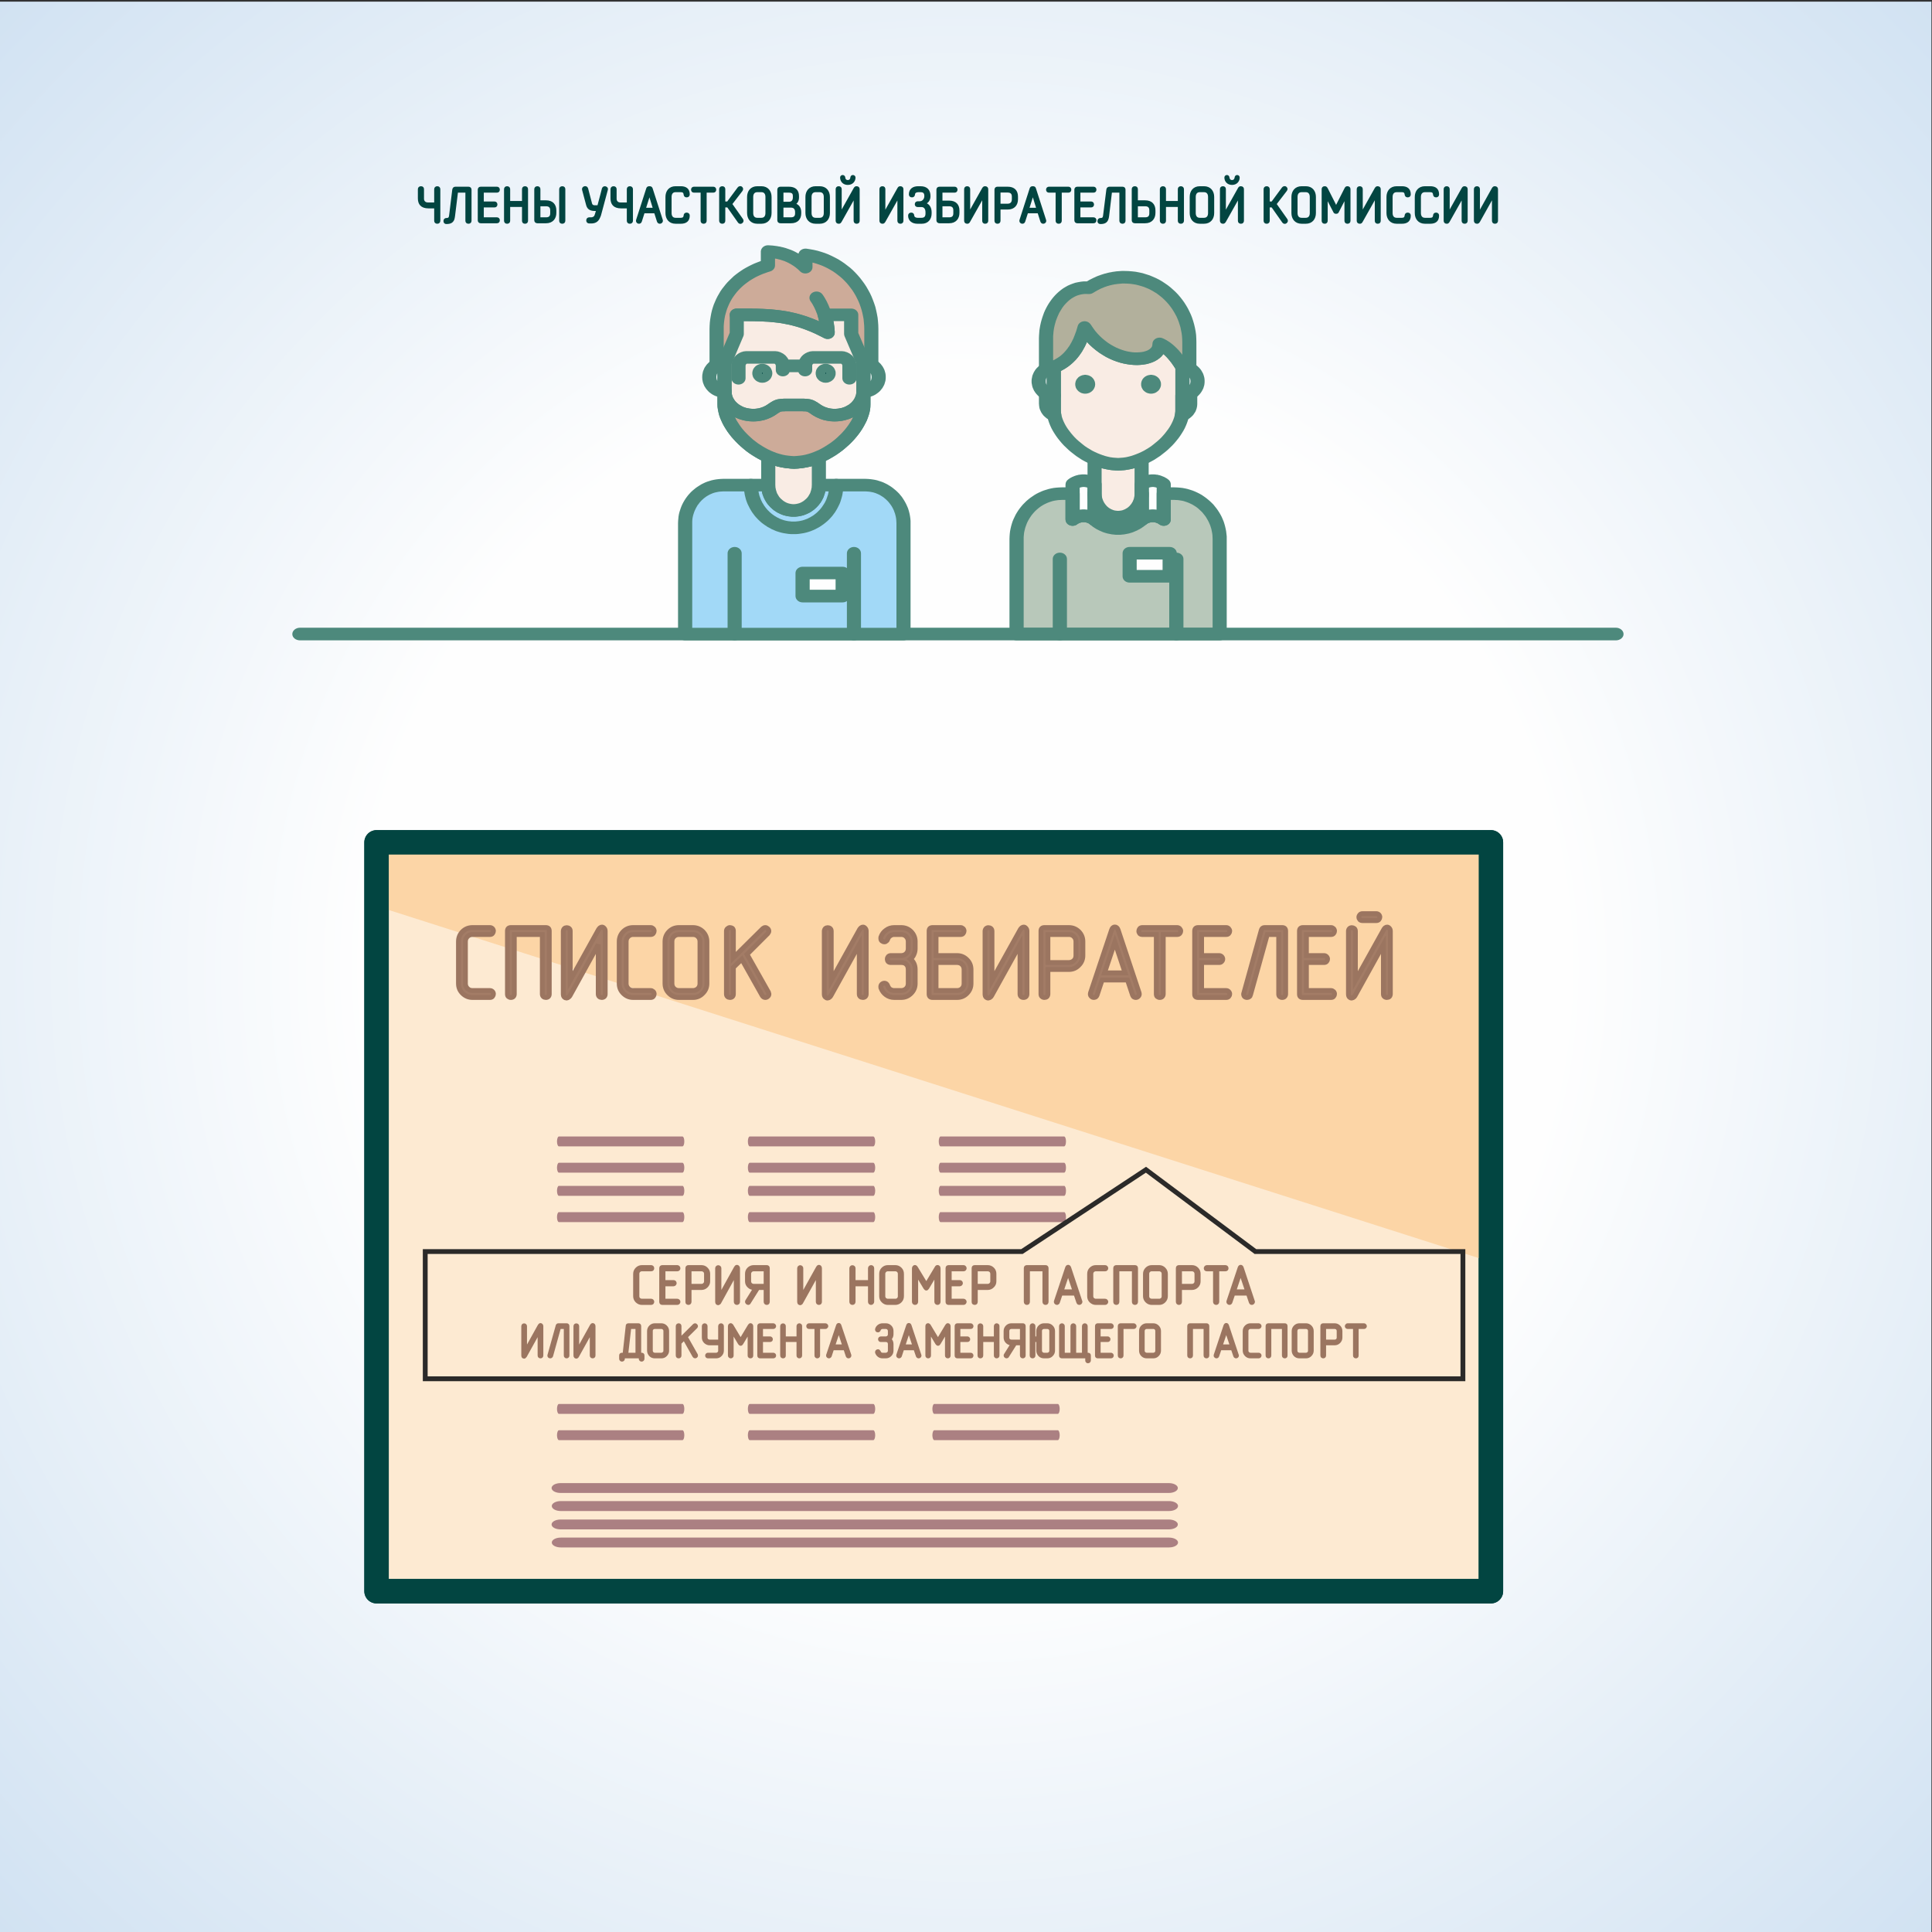 <?xml version="1.0" encoding="UTF-8"?>
<!DOCTYPE svg PUBLIC "-//W3C//DTD SVG 1.0//EN" "http://www.w3.org/TR/2001/REC-SVG-20010904/DTD/svg10.dtd">
<!-- Creator: CorelDRAW X7 -->
<svg xmlns="http://www.w3.org/2000/svg" xml:space="preserve" width="200mm" height="200mm" version="1.0" style="shape-rendering:geometricPrecision; text-rendering:geometricPrecision; image-rendering:optimizeQuality; fill-rule:evenodd; clip-rule:evenodd"
viewBox="0 0 20000 20000"
 xmlns:xlink="http://www.w3.org/1999/xlink">
 <rect x="0" y="0" width="20000" height="20000" fill="#333333" stroke="none"/>
 <defs>
  <style type="text/css">
   <![CDATA[
    .str3 {stroke:#2B2A29;stroke-width:50}
    .str2 {stroke:#9B7560;stroke-width:50}
    .str0 {stroke:#024541;stroke-width:14.52}
    .str4 {stroke:#9B7560;stroke-width:25}
    .str1 {stroke:#024541;stroke-width:252.95;stroke-linecap:round;stroke-linejoin:round}
    .fil13 {fill:none}
    .fil16 {fill:none;fill-rule:nonzero}
    .fil7 {fill:#FEFEFE}
    .fil6 {fill:#B2B09C}
    .fil11 {fill:#FDEAD2}
    .fil12 {fill:#FCD5A6}
    .fil9 {fill:#CDAB99}
    .fil2 {fill:#B8C8BA}
    .fil15 {fill:#A37C66}
    .fil8 {fill:#A2D9F7}
    .fil5 {fill:#4D897C}
    .fil10 {fill:#024541}
    .fil17 {fill:#9B7560}
    .fil4 {fill:#F9ECE4}
    .fil14 {fill:#AB8082;fill-rule:nonzero}
    .fil3 {fill:#4D897C;fill-rule:nonzero}
    .fil1 {fill:#024541;fill-rule:nonzero}
    .fil0 {fill:url(#id0)}
   ]]>
  </style>
  <radialGradient id="id0" gradientUnits="userSpaceOnUse" gradientTransform="matrix(1.414 -0 -0 1.414 -4140 -4149)" cx="9994.23" cy="10016.9" r="10000" fx="9994.23" fy="10016.9">
   <stop offset="0" style="stop-opacity:1; stop-color:#FEFEFE"/>
   <stop offset="0.439" style="stop-opacity:1; stop-color:#FEFEFE"/>
   <stop offset="1" style="stop-opacity:1; stop-color:#D1E2F2"/>
  </radialGradient>
 </defs>
 <g id="Layer_x0020_1">
  <g id="_1089121808848">
   <path class="fil0" d="M-6 17l20000 0 0 20000 -20000 0 0 -20000z"/>
   <path class="fil1 str0" d="M4437 2150l65 0 0 135c0,13 7,24 25,24 16,0 24,-11 24,-24l0 -326c0,-13 -8,-24 -24,-24 -17,0 -25,11 -25,24l0 144c0,0 -52,0 -73,0 -31,0 -47,-21 -47,-45 0,-22 0,-99 0,-99 0,-13 -6,-24 -24,-24 -17,0 -25,11 -25,24l0 94c0,55 25,97 104,97zm266 88c4,-29 31,-251 31,-251l91 0 0 298c0,13 7,24 25,24 16,0 24,-11 24,-24l0 -321c0,-13 -8,-24 -24,-24l-136 0c-15,0 -23,10 -25,24 -2,15 -30,242 -32,262 -2,12 -3,20 -6,25 -6,10 -14,13 -30,13 -12,0 -23,8 -23,24 0,18 11,24 23,24 46,0 64,-15 75,-41 3,-10 5,-19 7,-33zm441 66c12,0 23,-7 23,-24 0,-15 -11,-23 -23,-23l-143 0 0 -117 118 0c12,0 23,-7 23,-23 0,-16 -11,-24 -23,-24l-118 0 0 -106 143 0c12,0 23,-7 23,-24 0,-15 -11,-23 -23,-23l-168 0c-16,0 -23,11 -23,24l0 316c0,12 7,24 23,24l168 0zm315 -345c0,-13 -7,-24 -24,-24 -17,0 -24,11 -24,24l0 129 -137 0 0 -129c0,-13 -7,-24 -25,-24 -16,0 -24,11 -24,24l0 326c0,13 8,24 24,24 18,0 25,-11 25,-24l0 -150 137 0 0 150c0,13 6,24 24,24 17,0 24,-11 24,-24l0 -326zm386 326l0 -326c0,-13 -7,-24 -24,-24 -17,0 -25,11 -25,24l0 326c0,13 7,24 24,24 17,0 25,-11 25,-24zm-193 -204l-65 0 0 -122c0,-13 -7,-24 -24,-24 -17,0 -25,11 -25,24l0 321c0,12 8,24 25,24l89 0c67,0 100,-44 100,-101l0 -23c0,-59 -32,-99 -100,-99zm51 127c0,31 -14,49 -50,49l-66 0 0 -129 65 0c36,0 51,18 51,49l0 31zm565 -272c-16,-4 -26,5 -30,17 0,0 -25,99 -47,179 -4,0 -20,0 -38,0 -18,0 -28,-12 -31,-23 -7,-26 -41,-157 -41,-157 -4,-11 -13,-21 -30,-17 -17,5 -21,18 -18,30 0,0 31,117 40,150 9,36 25,62 88,62 7,0 16,0 16,0l1 0c-8,30 -16,53 -18,57 -7,16 -26,23 -40,23l-20 0c-14,0 -24,9 -24,25 0,16 11,24 24,24l20 0c34,0 66,-11 84,-53 9,-18 10,-23 16,-46 7,-23 65,-242 65,-242 4,-11 0,-24 -17,-29zm162 214l66 0 0 135c0,13 7,24 24,24 17,0 25,-11 25,-24l0 -326c0,-13 -8,-24 -25,-24 -17,0 -24,11 -24,24l0 144c0,0 -53,0 -74,0 -31,0 -46,-21 -46,-45 0,-22 0,-99 0,-99 0,-13 -7,-24 -25,-24 -16,0 -24,11 -24,24l0 94c0,55 25,97 103,97zm349 51l29 91c4,13 16,20 30,16 14,-5 20,-18 16,-30l-105 -326c-4,-11 -10,-17 -25,-17l-2 0c-15,0 -21,6 -25,17l-105 326c-4,12 2,25 15,30 14,4 26,-3 30,-16l29 -91 113 0zm-64 -157c3,-11 5,-17 8,-29l0 0c3,12 4,18 8,29l35 114 -87 0 36 -114zm279 218c-35,0 -49,-25 -49,-57l0 -166c0,-32 14,-57 49,-57l53 0c23,0 35,9 37,30 1,13 7,24 24,24 17,0 25,-11 25,-24 0,-54 -33,-77 -86,-77l-53 0c-66,0 -98,47 -98,104l0 166c0,57 32,104 98,104l53 0c53,0 86,-23 86,-77 0,-13 -8,-24 -25,-24 -17,0 -23,11 -24,24 -2,21 -14,30 -37,30l-53 0zm290 47c17,0 24,-11 24,-24l0 -298 76 0c12,0 23,-7 23,-24 0,-15 -11,-23 -23,-23l-200 0c-12,0 -23,8 -23,23 0,17 11,24 23,24l76 0 0 298c0,13 7,24 24,24zm401 -38l-112 -159 106 -138c9,-12 9,-25 -1,-34 -12,-11 -28,-6 -36,5l-110 148 -31 0 0 -134c0,-13 -7,-24 -24,-24 -17,0 -25,11 -25,24l0 326c0,13 8,24 25,24 17,0 24,-11 24,-24l0 -145 32 0 112 159c6,10 19,16 34,6 14,-10 13,-24 6,-34zm105 -232c0,-32 14,-57 50,-57l41 0c36,0 50,25 50,57l0 166c0,32 -14,57 -50,57l-41 0c-36,0 -50,-25 -50,-57l0 -166zm190 0c0,-57 -33,-104 -99,-104l-41 0c-66,0 -99,47 -99,104l0 166c0,57 33,104 99,104l41 0c66,0 99,-47 99,-104l0 -166zm123 103l85 0c36,0 50,23 50,55l0 11c0,31 -14,49 -50,49l-85 0 0 -115zm0 -46l0 -109 63 0c35,0 49,12 49,43l0 13c0,31 -14,53 -49,53l-63 0zm184 101c0,-43 -20,-74 -58,-85 23,-14 35,-37 35,-69l0 -13c0,-58 -33,-90 -98,-90l-87 0c-18,0 -25,11 -25,24l0 316c0,12 7,24 25,24l109 0c66,0 99,-38 99,-96l0 -11zm107 -158c0,-32 14,-57 50,-57l41 0c36,0 50,25 50,57l0 166c0,32 -14,57 -50,57l-41 0c-36,0 -50,-25 -50,-57l0 -166zm190 0c0,-57 -33,-104 -99,-104l-41 0c-66,0 -99,47 -99,104l0 166c0,57 33,104 99,104l41 0c66,0 99,-47 99,-104l0 -166zm192 -132c48,0 73,-34 73,-69 0,-11 -9,-19 -20,-19 -11,0 -18,8 -19,19 -1,19 -14,33 -34,33 -19,0 -32,-14 -33,-33 -1,-11 -9,-19 -20,-19 -11,0 -19,8 -19,19 0,35 25,69 72,69zm68 378c0,13 7,24 24,24 18,0 24,-11 24,-24l0 -326c0,-13 -7,-24 -25,-24 -10,0 -16,3 -24,17l-139 248 0 0c1,-9 2,-22 2,-36l0 -205c0,-13 -7,-24 -24,-24 -17,0 -24,11 -24,24l0 326c0,13 7,24 25,24 10,0 16,-4 24,-18l139 -247 1 0c-1,9 -3,22 -3,36l0 205zm453 0c0,13 7,24 24,24 17,0 24,-11 24,-24l0 -326c0,-13 -7,-24 -25,-24 -10,0 -17,3 -24,17l-139 248 -1 0c1,-9 2,-22 2,-36l0 -205c0,-13 -6,-24 -23,-24 -18,0 -24,11 -24,24l0 326c0,13 7,24 25,24 9,0 16,-4 24,-18l139 -247 0 0c-1,9 -2,22 -2,36l0 205zm279 -255c0,32 -22,61 -57,61l-19 0c-12,0 -23,8 -23,23 0,16 11,22 23,22l38 0c36,0 50,29 50,61l0 12c0,32 -11,53 -50,53l-39 0c-20,0 -40,-9 -42,-30 -1,-13 -7,-24 -24,-24 -17,0 -25,11 -25,24 0,49 37,77 90,77l44 0c62,0 95,-43 95,-100l0 -12c0,-43 -20,-81 -60,-91 35,-15 48,-44 48,-76 0,-57 -28,-95 -97,-95l-23 0c-53,0 -89,26 -89,77 0,13 7,24 25,24 16,0 23,-11 24,-24 1,-21 21,-30 44,-30l19 0c34,0 48,14 48,48zm249 54l-76 0 0 -97 133 0c12,0 23,-7 23,-24 0,-15 -11,-23 -23,-23l-156 0c-18,0 -25,11 -25,24l0 316c0,12 7,24 25,24l99 0c67,0 100,-44 100,-101l0 -23c0,-59 -33,-96 -100,-96zm51 124c0,31 -14,49 -50,49l-77 0 0 -129 76 0c36,0 51,18 51,49l0 31zm299 77c0,13 6,24 23,24 18,0 25,-11 25,-24l0 -326c0,-13 -8,-24 -25,-24 -10,0 -17,3 -25,17l-139 248 0 0c1,-9 2,-22 2,-36l0 -205c0,-13 -7,-24 -24,-24 -17,0 -24,11 -24,24l0 326c0,13 7,24 25,24 10,0 17,-4 24,-18l139 -247 1 0c-1,9 -2,22 -2,36l0 205zm175 -169l0 -130 81 0c36,0 51,18 51,50l0 26c0,31 -15,54 -51,54l-81 0zm81 46c68,0 100,-43 100,-100l0 -26c0,-59 -32,-96 -100,-96l-106 0c-16,0 -23,11 -23,24l0 321c0,13 7,24 24,24 17,0 24,-11 24,-24l0 -123 81 0zm317 39l29 91c4,13 16,20 30,16 14,-5 20,-18 15,-30l-105 -326c-3,-11 -10,-17 -24,-17l-3 0c-14,0 -20,6 -24,17l-105 326c-4,12 1,25 15,30 14,4 26,-3 30,-16l29 -91 113 0zm-64 -157c3,-11 5,-17 7,-29l1 0c2,12 4,18 8,29l35 114 -87 0 36 -114zm276 265c17,0 24,-11 24,-24l0 -298 76 0c12,0 23,-7 23,-24 0,-15 -11,-23 -23,-23l-201 0c-12,0 -23,8 -23,23 0,17 11,24 23,24l76 0 0 298c0,13 7,24 25,24zm360 -5c12,0 23,-7 23,-24 0,-15 -11,-23 -23,-23l-143 0 0 -117 118 0c12,0 23,-7 23,-23 0,-16 -11,-24 -23,-24l-118 0 0 -106 143 0c12,0 23,-7 23,-24 0,-15 -11,-23 -23,-23l-168 0c-16,0 -23,11 -23,24l0 316c0,12 7,24 23,24l168 0zm154 -66c3,-29 30,-251 30,-251l91 0 0 298c0,13 8,24 25,24 17,0 24,-11 24,-24l0 -321c0,-13 -7,-24 -24,-24l-135 0c-15,0 -24,10 -25,24 -2,15 -30,242 -33,262 -1,12 -3,20 -6,25 -5,10 -14,13 -29,13 -12,0 -24,8 -24,24 0,18 12,24 24,24 45,0 64,-15 74,-41 4,-10 6,-19 8,-33zm380 -157l-82 0 0 -122c0,-13 -7,-24 -24,-24 -18,0 -25,11 -25,24l0 321c0,12 7,24 25,24l106 0c67,0 100,-44 100,-101l0 -23c0,-59 -31,-99 -100,-99zm51 127c0,31 -14,49 -50,49l-83 0 0 -129 82 0c36,0 51,18 51,49l0 31zm344 -249c0,-13 -8,-24 -25,-24 -17,0 -24,11 -24,24l0 129 -137 0 0 -129c0,-13 -7,-24 -24,-24 -17,0 -25,11 -25,24l0 326c0,13 8,24 25,24 17,0 24,-11 24,-24l0 -150 137 0 0 150c0,13 7,24 24,24 17,0 25,-11 25,-24l0 -326zm122 80c0,-32 14,-57 50,-57l42 0c36,0 50,25 50,57l0 166c0,32 -14,57 -50,57l-42 0c-36,0 -50,-25 -50,-57l0 -166zm191 0c0,-57 -33,-104 -99,-104l-42 0c-66,0 -98,47 -98,104l0 166c0,57 32,104 98,104l42 0c66,0 99,-47 99,-104l0 -166zm192 -132c47,0 72,-34 72,-69 0,-11 -8,-19 -19,-19 -11,0 -18,8 -19,19 -2,19 -14,33 -34,33 -20,0 -32,-14 -34,-33 -1,-11 -8,-19 -19,-19 -11,0 -19,8 -19,19 0,35 25,69 72,69zm68 378c0,13 7,24 24,24 17,0 24,-11 24,-24l0 -326c0,-13 -7,-24 -25,-24 -10,0 -17,3 -24,17l-139 248 -1 0c1,-9 2,-22 2,-36l0 -205c0,-13 -6,-24 -23,-24 -18,0 -24,11 -24,24l0 326c0,13 7,24 24,24 10,0 17,-4 25,-18l139 -247 0 0c-1,9 -2,22 -2,36l0 205zm498 -14l-112 -159 106 -138c10,-12 10,-25 -1,-34 -12,-11 -27,-6 -36,5l-109 148 -31 0 0 -134c0,-13 -8,-24 -24,-24 -18,0 -25,11 -25,24l0 326c0,13 7,24 25,24 16,0 24,-11 24,-24l0 -145 31 0 112 159c7,10 20,16 34,6 14,-10 13,-24 6,-34zm105 -232c0,-32 14,-57 50,-57l42 0c35,0 49,25 49,57l0 166c0,32 -14,57 -49,57l-42 0c-36,0 -50,-25 -50,-57l0 -166zm190 0c0,-57 -32,-104 -98,-104l-42 0c-66,0 -99,47 -99,104l0 166c0,57 33,104 99,104l42 0c66,0 98,-47 98,-104l0 -166zm216 103c-3,-10 -7,-20 -12,-30l-81 -160c-8,-14 -14,-17 -25,-17 -17,0 -24,11 -24,24l0 326c0,13 7,24 24,24 17,0 24,-11 24,-24l0 -200c0,-15 -1,-27 -2,-36l0 0 75 145c3,7 9,12 21,12 13,0 18,-5 21,-12l75 -145 0 0c-1,9 -2,21 -2,36l0 200c0,13 7,24 24,24 17,0 24,-11 24,-24l0 -326c0,-13 -7,-24 -24,-24 -11,0 -17,3 -24,17l-81 160c-6,10 -10,20 -13,30zm408 143c0,13 6,24 23,24 18,0 24,-11 24,-24l0 -326c0,-13 -7,-24 -25,-24 -9,0 -16,3 -24,17l-139 248 0 0c1,-9 2,-22 2,-36l0 -205c0,-13 -7,-24 -24,-24 -17,0 -24,11 -24,24l0 326c0,13 7,24 25,24 10,0 17,-4 24,-18l139 -247 1 0c-1,9 -2,22 -2,36l0 205zm220 -23c-36,0 -50,-25 -50,-57l0 -166c0,-32 14,-57 50,-57l53 0c22,0 34,9 36,30 1,13 8,24 24,24 18,0 25,-11 25,-24 0,-54 -32,-77 -85,-77l-53 0c-66,0 -99,47 -99,104l0 166c0,57 33,104 99,104l53 0c53,0 85,-23 85,-77 0,-13 -7,-24 -25,-24 -16,0 -23,11 -24,24 -2,21 -14,30 -36,30l-53 0zm293 0c-36,0 -50,-25 -50,-57l0 -166c0,-32 14,-57 50,-57l53 0c23,0 35,9 37,30 1,13 7,24 24,24 17,0 24,-11 24,-24 0,-54 -32,-77 -85,-77l-53 0c-66,0 -99,47 -99,104l0 166c0,57 33,104 99,104l53 0c53,0 85,-23 85,-77 0,-13 -7,-24 -24,-24 -17,0 -23,11 -24,24 -2,21 -14,30 -37,30l-53 0zm386 23c0,13 7,24 24,24 17,0 24,-11 24,-24l0 -326c0,-13 -7,-24 -25,-24 -10,0 -16,3 -24,17l-139 248 0 0c1,-9 2,-22 2,-36l0 -205c0,-13 -7,-24 -24,-24 -17,0 -24,11 -24,24l0 326c0,13 7,24 25,24 10,0 16,-4 24,-18l139 -247 1 0c-2,9 -3,22 -3,36l0 205zm314 0c0,13 7,24 23,24 18,0 25,-11 25,-24l0 -326c0,-13 -8,-24 -25,-24 -10,0 -17,3 -25,17l-138 248 -1 0c1,-9 2,-22 2,-36l0 -205c0,-13 -7,-24 -23,-24 -18,0 -25,11 -25,24l0 326c0,13 8,24 25,24 10,0 17,-4 25,-18l138 -247 1 0c-1,9 -2,22 -2,36l0 205z"/>
   <g>
    <path class="fil2" d="M12626 6564l0 -857 0 -127c0,-259 -211,-470 -470,-470l-42 0 -67 0 0 268c-32,-24 -71,-38 -114,-38l0 0c-42,0 -81,14 -113,38l0 -268 -2 0c0,134 -109,243 -243,243l0 0c-134,0 -244,-109 -244,-243l0 268c-32,-24 -71,-38 -114,-38l0 0c-42,0 -81,14 -113,38l0 -268 -111 0c-258,0 -470,211 -470,470l0 984 2103 0z"/>
    <path id="1" class="fil3" d="M12699 5707l0 857 -146 0 0 -857 0 0 146 0zm-146 0c0,-36 33,-65 73,-65 40,0 73,29 73,65l-146 0zm146 -127l0 127 -146 0 0 -127 0 0 146 0zm-146 0c0,-36 33,-65 73,-65 40,0 73,29 73,65l-146 0zm-397 -405l0 -130 0 0 28 1 28 2 28 3 27 5 27 6 26 8 25 8 25 10 24 11 24 12 23 13 22 15 21 15 20 16 20 17 19 18 18 18 16 20 16 20 15 21 14 22 13 22 12 23 10 23 10 24 8 25 7 25 6 26 5 26 3 26 3 27 0 27 -146 0 -1 -21 -1 -21 -3 -21 -4 -20 -4 -20 -6 -19 -6 -19 -8 -19 -8 -18 -9 -17 -10 -17 -10 -17 -12 -16 -12 -15 -12 -15 -14 -14 -14 -13 -14 -13 -15 -12 -16 -11 -16 -10 -17 -10 -17 -8 -17 -8 -18 -7 -18 -6 -18 -6 -19 -4 -19 -3 -19 -3 -20 -1 -20 -1 0 0zm0 0c-40,0 -73,-29 -73,-65 0,-36 33,-65 73,-65l0 130zm-42 -130l42 0 0 130 -42 0 0 0 0 -130zm0 130c-41,0 -74,-29 -74,-65 0,-36 33,-65 74,-65l0 130zm-67 -130l67 0 0 130 -67 0 -73 -65 73 -65zm0 130c-40,0 -73,-29 -73,-65 0,-36 33,-65 73,-65l0 130zm-73 203l0 -268 146 0 0 268 -120 50 -26 -50zm146 0c0,36 -32,65 -73,65 -40,0 -73,-29 -73,-65l146 0zm-187 28l0 -131 0 0 6 0 6 0 5 1 6 0 6 1 5 0 6 1 5 1 6 1 5 1 5 1 6 1 5 2 5 1 5 2 5 2 5 1 5 2 5 2 5 2 5 2 5 3 5 2 4 2 5 3 4 2 5 3 4 3 5 2 4 3 4 3 4 3 -94 100 -2 -1 -2 -2 -1 -1 -2 -1 -2 -1 -2 -1 -2 -2 -2 -1 -2 -1 -2 -1 -2 -1 -2 -1 -2 0 -3 -1 -2 -1 -2 -1 -2 0 -2 -1 -2 -1 -2 0 -2 -1 -2 0 -3 -1 -2 0 -2 0 -2 -1 -2 0 -2 0 -3 0 -2 0 -2 0 -3 0 0 0zm0 0c-40,0 -73,-30 -73,-66 0,-36 33,-65 73,-65l0 131zm0 -66l0 0 0 0 0 0 0 66 0 -66zm0 66c-40,0 -73,-30 -73,-66 0,-36 33,-65 73,-65l0 131zm-187 -28l147 0 -120 -50 4 -3 4 -3 4 -3 5 -2 4 -3 5 -3 4 -2 5 -3 4 -2 5 -2 5 -3 5 -2 5 -2 4 -2 5 -2 6 -1 5 -2 5 -2 5 -1 5 -2 6 -1 5 -1 5 -1 6 -1 5 -1 6 -1 5 0 6 -1 5 0 6 -1 6 0 5 0 0 131 -2 0 -2 0 -2 0 -3 0 -2 0 -2 0 -2 1 -2 0 -2 0 -3 1 -2 0 -2 1 -2 0 -2 1 -2 1 -2 0 -2 1 -3 1 -2 1 -2 0 -2 1 -2 1 -2 1 -2 1 -2 1 -2 2 -2 1 -2 1 -2 1 -2 1 -1 2 -2 1 -121 -50zm121 50c-31,23 -78,20 -103,-8 -26,-28 -22,-69 9,-92l94 100zm26 -318l0 268 -147 0 0 -268 74 -65 73 65zm-147 0c0,-36 33,-65 74,-65 40,0 73,29 73,65l-147 0zm72 -65l2 0 0 130 -2 0 -73 -65 73 -65zm0 130c-40,0 -73,-29 -73,-65 0,-36 33,-65 73,-65l0 130zm-243 244l0 -131 0 0 8 0 8 -1 8 -1 8 -1 8 -2 8 -2 7 -3 8 -3 7 -3 7 -4 7 -4 7 -4 7 -5 7 -5 6 -6 6 -5 6 -7 5 -6 6 -7 5 -7 4 -7 5 -8 4 -7 3 -9 4 -8 3 -8 2 -9 2 -9 2 -9 1 -9 1 -10 0 -9 146 0 0 15 -1 16 -2 15 -3 15 -3 14 -4 15 -5 14 -6 14 -6 13 -6 13 -8 13 -8 12 -8 13 -10 11 -9 11 -11 11 -11 11 -11 9 -12 10 -12 9 -13 8 -13 8 -14 7 -14 6 -15 6 -15 5 -15 4 -16 4 -16 3 -16 2 -17 1 -16 1 0 0zm0 0c-41,0 -74,-30 -74,-66 0,-36 33,-65 74,-65l0 131zm0 -66l0 0 0 0 0 0 0 66 0 -66zm0 66c-41,0 -74,-30 -74,-66 0,-36 33,-65 74,-65l0 131zm-171 -309l-146 0 146 0 1 9 0 10 2 9 1 9 2 9 3 9 3 8 3 8 4 9 4 7 4 8 5 7 5 7 5 7 6 6 5 7 6 5 7 6 6 5 7 5 7 4 7 4 7 4 8 3 7 3 8 3 7 2 8 2 8 1 8 1 8 1 9 0 0 131 -17 -1 -16 -1 -17 -2 -16 -3 -15 -4 -16 -4 -15 -5 -14 -6 -15 -6 -13 -7 -14 -8 -13 -8 -12 -9 -12 -10 -11 -9 -11 -11 -10 -11 -10 -11 -9 -11 -9 -13 -8 -12 -7 -13 -7 -13 -6 -13 -6 -14 -4 -14 -4 -15 -4 -14 -3 -15 -1 -15 -2 -16 0 -15 146 0zm-146 0c0,-36 33,-65 73,-65 41,0 73,29 73,65l-146 0zm0 268l0 -268 146 0 0 268 -120 50 -26 -50zm146 0c0,36 -32,65 -73,65 -40,0 -73,-29 -73,-65l146 0zm-187 28l0 -131 0 0 6 0 6 0 5 1 6 0 6 1 5 0 6 1 5 1 6 1 5 1 5 1 6 1 5 2 5 1 5 2 5 2 5 1 5 2 5 2 5 2 5 2 5 3 5 2 4 2 5 3 4 2 5 3 4 3 5 2 4 3 4 3 4 3 -94 100 -2 -1 -2 -2 -1 -1 -2 -1 -2 -1 -2 -1 -2 -2 -2 -1 -2 -1 -2 -1 -2 -1 -2 -1 -3 0 -2 -1 -2 -1 -2 -1 -2 0 -2 -1 -2 -1 -2 0 -2 -1 -2 0 -3 -1 -2 0 -2 0 -2 -1 -2 0 -2 0 -3 0 -2 0 -2 0 -3 0 0 0zm0 0c-40,0 -73,-30 -73,-66 0,-36 33,-65 73,-65l0 131zm0 -66l0 0 0 0 0 0 0 66 0 -66zm0 66c-40,0 -73,-30 -73,-66 0,-36 33,-65 73,-65l0 131zm-187 -28l147 0 -120 -50 4 -3 4 -3 4 -3 5 -2 4 -3 4 -3 5 -2 5 -3 4 -2 5 -2 5 -3 5 -2 4 -2 5 -2 5 -2 6 -1 5 -2 5 -2 5 -1 5 -2 6 -1 5 -1 5 -1 6 -1 5 -1 6 -1 5 0 6 -1 5 0 6 -1 6 0 5 0 0 131 -2 0 -2 0 -2 0 -3 0 -2 0 -2 0 -2 1 -2 0 -3 0 -2 1 -2 0 -2 1 -2 0 -2 1 -2 1 -2 0 -3 1 -2 1 -2 1 -2 0 -2 1 -2 1 -2 1 -2 1 -2 1 -2 2 -2 1 -2 1 -2 1 -2 1 -2 2 -1 1 -121 -50zm121 50c-31,23 -78,20 -104,-8 -25,-28 -21,-69 10,-92l94 100zm26 -318l0 268 -147 0 0 -268 74 -65 73 65zm-147 0c0,-36 33,-65 74,-65 40,0 73,29 73,65l-147 0zm-37 -65l111 0 0 130 -111 0 0 0 0 -130zm0 130c-40,0 -73,-29 -73,-65 0,-36 33,-65 73,-65l0 130zm-396 405l-147 0 0 0 1 -27 2 -27 3 -26 5 -26 6 -26 7 -25 8 -25 10 -24 11 -23 11 -23 13 -22 14 -22 15 -21 16 -20 17 -20 18 -18 18 -18 20 -17 20 -16 22 -15 22 -15 22 -13 24 -12 24 -11 25 -10 26 -8 26 -8 26 -6 27 -5 28 -3 28 -2 28 -1 0 130 -20 1 -19 1 -20 3 -19 3 -18 4 -19 6 -18 6 -18 7 -17 8 -17 8 -17 10 -16 10 -15 11 -15 12 -15 13 -14 13 -13 14 -13 15 -12 15 -11 16 -11 17 -10 17 -9 17 -8 18 -7 19 -7 19 -5 19 -5 20 -4 20 -2 21 -2 21 0 21 0 0zm0 0c0,36 -33,65 -74,65 -40,0 -73,-29 -73,-65l147 0zm-147 984l0 -984 147 0 0 984 -74 65 -73 -65zm147 0c0,36 -33,65 -74,65 -40,0 -73,-29 -73,-65l147 0zm2029 65l-2103 0 0 -130 2103 0 73 65 -73 65zm0 -130c40,0 73,29 73,65 0,36 -33,65 -73,65l0 -130z"/>
   </g>
   <g>
    <path class="fil3" d="M10898 5786c0,-36 33,-65 74,-65 40,0 73,29 73,65l-147 0zm0 778l0 -778 147 0 0 778 -147 0zm147 0c0,36 -33,65 -73,65 -41,0 -74,-29 -74,-65l147 0zm1059 -778c0,-36 33,-65 74,-65 40,0 73,29 73,65l-147 0zm0 778l0 -778 147 0 0 778 -147 0zm147 0c0,36 -33,65 -73,65 -41,0 -74,-29 -74,-65l147 0z"/>
   </g>
   <g>
    <path class="fil4" d="M11331 4751l0 359c0,134 110,243 244,243l0 0c134,0 243,-109 243,-243l0 -359c-77,33 -159,53 -243,55 -84,-2 -167,-22 -244,-55z"/>
    <path id="1" class="fil3" d="M11258 5110l0 -359 146 0 0 359 0 0 -146 0zm146 0c0,36 -32,65 -73,65 -40,0 -73,-29 -73,-65l146 0zm171 178l0 131 0 0 -17 -1 -16 -1 -17 -2 -16 -3 -15 -4 -16 -4 -15 -5 -14 -6 -15 -6 -13 -7 -14 -8 -13 -8 -12 -9 -12 -10 -11 -9 -11 -11 -10 -11 -10 -11 -9 -11 -9 -13 -8 -12 -7 -13 -7 -13 -6 -13 -6 -14 -4 -14 -4 -15 -4 -14 -3 -15 -1 -15 -2 -16 0 -15 146 0 1 9 0 10 2 9 1 9 2 9 3 9 3 8 3 8 4 9 4 7 4 8 5 7 5 7 5 7 6 6 5 7 6 5 7 6 6 5 7 5 7 4 7 4 7 4 8 3 7 3 8 3 7 2 8 2 8 1 8 1 8 1 9 0 0 0zm0 0c40,0 73,29 73,65 0,36 -33,66 -73,66l0 -131zm0 65l0 0 0 0 0 0 0 -65 0 65zm0 -65c40,0 73,29 73,65 0,36 -33,66 -73,66l0 -131zm170 -178l146 0 0 0 0 15 -1 16 -2 15 -3 15 -3 14 -4 15 -5 14 -6 14 -6 13 -6 13 -8 13 -8 12 -8 13 -10 11 -9 11 -11 11 -11 11 -11 9 -12 10 -12 9 -13 8 -13 8 -14 7 -14 6 -15 6 -15 5 -15 4 -16 4 -16 3 -16 2 -17 1 -16 1 0 -131 8 0 8 -1 8 -1 8 -1 8 -2 8 -2 7 -3 8 -3 7 -3 7 -4 7 -4 7 -4 7 -5 7 -5 6 -6 6 -5 6 -7 5 -6 6 -7 5 -7 4 -7 5 -8 4 -7 3 -9 4 -8 3 -8 2 -9 2 -9 2 -9 1 -9 1 -10 0 -9 0 0zm0 0c0,-36 33,-65 73,-65 41,0 73,29 73,65l-146 0zm146 -359l0 359 -146 0 0 -359 41 -59 105 59zm-146 0c0,-36 33,-65 73,-65 41,0 73,29 73,65l-146 0zm-171 120l2 -131 -2 0 6 0 7 0 7 0 6 -1 7 0 7 -1 6 -1 7 0 7 -1 7 -1 6 -1 7 -1 7 -2 6 -1 7 -1 7 -2 6 -1 7 -2 7 -2 6 -2 7 -2 7 -2 6 -2 7 -2 6 -2 7 -2 7 -3 6 -2 7 -3 6 -2 7 -3 6 -3 64 117 -8 4 -8 3 -8 3 -8 3 -8 4 -8 3 -9 2 -8 3 -8 3 -9 3 -8 2 -9 3 -8 2 -9 2 -8 2 -9 2 -8 2 -9 2 -9 2 -8 1 -9 2 -9 1 -9 2 -9 1 -8 1 -9 1 -9 0 -9 1 -9 1 -9 0 -9 0 -9 1 -2 0zm2 0c-41,0 -74,-29 -75,-64 0,-36 32,-66 73,-67l2 131zm-172 -120l-146 0 105 -59 7 3 6 3 7 2 6 3 7 2 6 3 7 2 7 2 6 2 7 2 6 2 7 2 7 2 6 2 7 2 7 1 6 2 7 1 7 1 6 2 7 1 7 1 7 1 6 1 7 0 7 1 6 1 7 0 7 1 6 0 7 0 7 0 -2 131 -9 -1 -9 0 -9 0 -9 -1 -9 -1 -9 0 -9 -1 -9 -1 -9 -1 -9 -2 -9 -1 -8 -2 -9 -1 -9 -2 -8 -2 -9 -2 -9 -2 -8 -2 -9 -2 -8 -2 -9 -3 -8 -2 -8 -3 -9 -3 -8 -3 -8 -2 -8 -3 -9 -4 -8 -3 -8 -3 -8 -3 -8 -4 105 -58zm-105 58c-36,-15 -51,-54 -34,-87 18,-32 62,-46 98,-30l-64 117z"/>
   </g>
   <g>
    <path class="fil3" d="M11278 5424c-29,-25 -29,-66 0,-92 28,-25 74,-25 103,0l-103 92zm297 -18l0 130 0 0 -11 0 -11 0 -10 -1 -11 -1 -10 -1 -11 -1 -10 -2 -10 -2 -10 -2 -10 -2 -10 -2 -10 -3 -10 -3 -10 -3 -9 -3 -10 -4 -9 -4 -9 -4 -9 -4 -9 -4 -9 -5 -9 -4 -9 -5 -8 -5 -8 -5 -9 -6 -8 -5 -8 -6 -7 -6 -8 -6 -8 -6 -7 -7 103 -92 5 4 5 5 6 4 5 4 5 3 6 4 5 4 6 3 5 4 6 3 6 3 6 3 6 3 6 3 6 2 6 3 6 2 6 2 6 2 7 2 6 2 6 1 7 2 6 1 7 1 6 1 7 1 7 1 6 0 7 1 7 0 7 0 0 0zm0 0c40,0 73,29 73,65 0,36 -33,65 -73,65l0 -130zm0 130l0 0 0 -130 0 0 0 130zm0 -130c40,0 73,29 73,65 0,36 -33,65 -73,65l0 -130z"/>
   </g>
   <g>
    <path class="fil3" d="M11768 5332c29,-25 75,-25 104,0 28,26 28,67 -1,92l-103 -92zm-193 204l0 -130 0 0 6 0 7 0 7 -1 7 0 6 -1 7 -1 6 -1 7 -1 6 -1 7 -2 6 -1 7 -2 6 -2 6 -2 6 -2 6 -2 7 -3 6 -2 6 -3 5 -3 6 -3 6 -3 6 -3 5 -4 6 -3 6 -4 5 -4 5 -3 6 -4 5 -4 5 -5 5 -4 103 92 -7 7 -8 6 -7 6 -8 6 -8 6 -8 5 -8 6 -9 5 -8 5 -9 5 -9 4 -8 5 -9 4 -10 4 -9 4 -9 4 -10 4 -9 3 -10 3 -10 3 -9 3 -10 2 -10 2 -11 2 -10 2 -10 2 -10 1 -11 1 -11 1 -10 1 -11 0 -10 0 0 0zm0 0c-41,0 -74,-29 -74,-65 0,-36 33,-65 74,-65l0 130zm0 -130l0 0 0 130 0 0 0 -130zm0 130c-41,0 -74,-29 -74,-65 0,-36 33,-65 74,-65l0 130z"/>
   </g>
   <g>
    <path class="fil3" d="M11746 5378l0 -364 147 0 0 364 -26 50 -121 -50zm147 0c0,36 -33,65 -73,65 -41,0 -74,-29 -74,-65l147 0zm40 -103l0 131 0 0 -2 0 -2 0 -2 0 -3 0 -2 0 -2 0 -2 1 -2 0 -2 0 -3 1 -2 0 -2 1 -2 0 -2 1 -2 1 -2 0 -2 1 -3 1 -2 1 -2 0 -2 1 -2 1 -2 1 -2 1 -2 1 -2 2 -2 1 -2 1 -2 1 -2 1 -1 2 -2 1 -94 -100 4 -3 4 -3 4 -3 5 -2 4 -3 5 -3 4 -2 5 -3 4 -2 5 -2 5 -3 5 -2 5 -2 4 -2 5 -2 6 -1 5 -2 5 -2 5 -1 5 -2 6 -1 5 -1 5 -1 6 -1 5 -1 6 -1 5 0 6 -1 5 0 6 -1 6 0 5 0 0 0zm0 0c41,0 74,29 74,65 0,36 -33,66 -74,66l0 -131zm0 65l0 0 0 0 0 0 0 -65 0 65zm0 -65c41,0 74,29 74,65 0,36 -33,66 -74,66l0 -131zm41 103l146 0 -120 50 -2 -1 -2 -2 -1 -1 -2 -1 -2 -1 -2 -1 -2 -2 -2 -1 -2 -1 -2 -1 -2 -1 -2 -1 -2 0 -3 -1 -2 -1 -2 -1 -2 0 -2 -1 -2 -1 -2 0 -2 -1 -2 0 -3 -1 -2 0 -2 0 -2 -1 -2 0 -2 0 -3 0 -2 0 -2 0 -3 0 0 -131 6 0 6 0 5 1 6 0 6 1 5 0 6 1 5 1 6 1 5 1 5 1 6 1 5 2 5 1 5 2 5 2 5 1 5 2 5 2 5 2 5 2 5 3 5 2 4 2 5 3 4 2 5 3 4 3 5 2 4 3 4 3 4 3 -120 50zm120 -50c31,23 35,64 9,92 -26,28 -72,31 -103,8l94 -100zm26 -314l0 364 -146 0 0 -364 120 -50 26 50zm-146 0c0,-36 33,-65 73,-65 41,0 73,29 73,65l-146 0zm-41 27l0 -130 0 0 6 0 6 0 5 0 6 1 6 0 5 1 6 1 5 0 6 1 5 1 5 2 6 1 5 1 5 2 5 1 5 2 5 2 5 2 5 2 5 2 5 2 5 2 5 2 4 3 5 2 4 3 5 2 4 3 5 3 4 3 4 3 4 3 -94 100 -2 -2 -2 -1 -1 -1 -2 -2 -2 -1 -2 -1 -2 -1 -2 -1 -2 -1 -2 -1 -2 -1 -2 -1 -2 -1 -2 -1 -3 0 -2 -1 -2 -1 -2 -1 -2 0 -2 -1 -2 0 -2 -1 -3 0 -2 0 -2 -1 -2 0 -2 0 -2 -1 -3 0 -2 0 -2 0 -3 0 0 0zm0 0c-40,0 -73,-29 -73,-65 0,-36 33,-65 73,-65l0 130zm0 -65l0 0 0 0 0 0 0 65 0 -65zm0 65c-40,0 -73,-29 -73,-65 0,-36 33,-65 73,-65l0 130zm-40 -27l-147 0 27 -50 4 -3 4 -3 4 -3 5 -3 4 -3 5 -2 4 -3 5 -2 4 -3 5 -2 5 -2 5 -2 5 -2 5 -2 4 -2 6 -2 5 -2 5 -1 5 -2 5 -1 6 -1 5 -2 5 -1 6 -1 5 0 6 -1 5 -1 6 0 5 -1 6 0 6 0 5 0 0 130 -2 0 -2 0 -2 0 -3 0 -2 1 -2 0 -2 0 -2 1 -2 0 -3 0 -2 1 -2 0 -2 1 -2 0 -2 1 -2 1 -2 1 -3 0 -2 1 -2 1 -2 1 -2 1 -2 1 -2 1 -2 1 -2 1 -2 1 -2 1 -2 2 -2 1 -1 1 -2 2 26 -50zm-26 50c-31,23 -78,19 -103,-9 -26,-27 -22,-68 9,-91l94 100zm-837 314l0 -364 147 0 0 364 -26 50 -121 -50zm147 0c0,36 -33,65 -73,65 -41,0 -74,-29 -74,-65l147 0zm40 -103l0 131 0 0 -2 0 -2 0 -2 0 -3 0 -2 0 -2 0 -2 1 -2 0 -3 0 -2 1 -2 0 -2 1 -2 0 -2 1 -2 1 -2 0 -3 1 -2 1 -2 1 -2 0 -2 1 -2 1 -2 1 -2 1 -2 1 -2 2 -2 1 -2 1 -2 1 -2 1 -2 2 -1 1 -94 -100 4 -3 4 -3 4 -3 5 -2 4 -3 4 -3 5 -2 5 -3 4 -2 5 -2 5 -3 5 -2 4 -2 5 -2 5 -2 6 -1 5 -2 5 -2 5 -1 5 -2 6 -1 5 -1 5 -1 6 -1 5 -1 6 -1 5 0 6 -1 5 0 6 -1 6 0 5 0 0 0zm0 0c41,0 74,29 74,65 0,36 -33,66 -74,66l0 -131zm0 65l0 0 0 0 0 0 0 -65 0 65zm0 -65c41,0 74,29 74,65 0,36 -33,66 -74,66l0 -131zm41 103l146 0 -120 50 -2 -1 -2 -2 -1 -1 -2 -1 -2 -1 -2 -1 -2 -2 -2 -1 -2 -1 -2 -1 -2 -1 -2 -1 -3 0 -2 -1 -2 -1 -2 -1 -2 0 -2 -1 -2 -1 -2 0 -2 -1 -2 0 -3 -1 -2 0 -2 0 -2 -1 -2 0 -2 0 -3 0 -2 0 -2 0 -3 0 0 -131 6 0 6 0 5 1 6 0 6 1 5 0 6 1 5 1 6 1 5 1 5 1 6 1 5 2 5 1 5 2 5 2 5 1 5 2 5 2 5 2 5 2 5 3 5 2 4 2 5 3 4 2 5 3 4 3 5 2 4 3 4 3 4 3 -120 50zm120 -50c31,23 35,64 9,92 -26,28 -72,31 -103,8l94 -100zm26 -314l0 364 -146 0 0 -364 120 -50 26 50zm-146 0c0,-36 33,-65 73,-65 41,0 73,29 73,65l-146 0zm-41 27l0 -130 0 0 6 0 6 0 5 0 6 1 6 0 5 1 6 1 5 0 6 1 5 1 5 2 6 1 5 1 5 2 5 1 5 2 5 2 5 2 5 2 5 2 5 2 5 2 5 2 4 3 5 2 4 3 5 2 4 3 5 3 4 3 4 3 4 3 -94 100 -2 -2 -2 -1 -1 -1 -2 -2 -2 -1 -2 -1 -2 -1 -2 -1 -2 -1 -2 -1 -2 -1 -2 -1 -2 -1 -3 -1 -2 0 -2 -1 -2 -1 -2 -1 -2 0 -2 -1 -2 0 -2 -1 -3 0 -2 0 -2 -1 -2 0 -2 0 -2 -1 -3 0 -2 0 -2 0 -3 0 0 0zm0 0c-40,0 -73,-29 -73,-65 0,-36 33,-65 73,-65l0 130zm0 -65l0 0 0 0 0 0 0 65 0 -65zm0 65c-40,0 -73,-29 -73,-65 0,-36 33,-65 73,-65l0 130zm-40 -27l-147 0 27 -50 4 -3 4 -3 4 -3 5 -3 4 -3 4 -2 5 -3 5 -2 4 -3 5 -2 5 -2 5 -2 4 -2 5 -2 5 -2 6 -2 5 -2 5 -1 5 -2 5 -1 6 -1 5 -2 5 -1 6 -1 5 0 6 -1 5 -1 6 0 5 -1 6 0 6 0 5 0 0 130 -2 0 -2 0 -2 0 -3 0 -2 1 -2 0 -2 0 -2 1 -3 0 -2 0 -2 1 -2 0 -2 1 -2 0 -2 1 -2 1 -3 1 -2 0 -2 1 -2 1 -2 1 -2 1 -2 1 -2 1 -2 1 -2 1 -2 1 -2 1 -2 2 -2 1 -2 1 -1 2 26 -50zm-26 50c-31,23 -78,19 -104,-9 -25,-27 -21,-68 10,-91l94 100z"/>
   </g>
   <g>
    <path class="fil3" d="M12314 3799l-147 0 74 -65 11 0 12 1 12 2 12 2 11 2 11 3 11 4 10 3 11 5 10 5 9 5 10 5 9 6 8 7 9 7 7 7 8 7 7 8 7 8 6 8 6 9 5 9 5 9 5 9 4 10 3 9 3 10 3 11 2 10 1 10 1 11 0 11 -146 0 0 -5 -1 -4 0 -5 -1 -4 -1 -4 -1 -4 -2 -4 -1 -3 -2 -4 -2 -4 -2 -3 -2 -4 -3 -3 -2 -3 -3 -3 -3 -3 -3 -2 -3 -3 -3 -2 -3 -2 -4 -3 -3 -1 -4 -2 -3 -2 -4 -1 -4 -1 -4 -1 -3 -1 -4 -1 -4 0 -4 0 -4 0 73 -66zm-73 66c-41,0 -74,-30 -74,-66 0,-36 33,-65 74,-65l0 131zm-74 82l0 -148 147 0 0 148 0 0 -147 0zm147 0c0,36 -33,65 -73,65 -41,0 -74,-29 -74,-65l147 0zm-147 147l0 -147 147 0 0 147 -73 65 -74 -65zm147 0c0,36 -33,65 -73,65 -41,0 -74,-29 -74,-65l147 0zm10 -147l146 0 0 0 0 10 -1 11 -1 10 -2 11 -3 10 -3 10 -3 10 -4 9 -5 9 -5 10 -5 8 -6 9 -6 8 -7 8 -7 8 -8 8 -7 7 -9 6 -8 7 -9 6 -10 5 -9 6 -10 4 -11 5 -10 4 -11 3 -11 3 -11 3 -12 1 -12 2 -12 1 -11 0 0 -130 4 0 4 -1 4 0 4 -1 3 -1 4 -1 4 -1 4 -1 3 -2 4 -1 3 -2 4 -2 3 -3 3 -2 3 -2 3 -3 3 -3 3 -3 2 -3 3 -3 2 -4 2 -3 2 -4 2 -3 1 -4 2 -4 1 -4 1 -4 1 -4 0 -5 1 -4 0 -4 0 0zm0 0c0,-36 33,-66 73,-66 41,0 73,30 73,66l-146 0z"/>
   </g>
   <g>
    <path class="fil4" d="M12240 4248l0 -448c-73,-122 -152,-202 -237,-240 0,217 -520,241 -776,-169 -53,198 -151,344 -318,409l0 448c0,228 323,553 666,558 342,-5 665,-330 665,-558z"/>
    <path id="1" class="fil3" d="M12313 3800l0 448 -146 0 0 -448 138 -31 8 31zm-146 0c0,-36 33,-66 73,-66 41,0 73,30 73,66l-146 0zm-90 -240l-147 0 106 -58 10 4 9 5 10 5 10 6 9 5 9 6 10 6 9 7 9 6 9 7 8 7 9 8 9 7 8 8 9 8 8 8 8 9 9 9 8 9 8 9 8 9 7 10 8 10 8 10 8 10 7 11 8 11 7 11 8 11 7 11 7 12 8 12 -129 61 -7 -10 -6 -11 -7 -10 -6 -10 -7 -9 -6 -10 -7 -9 -6 -8 -7 -9 -7 -8 -6 -8 -7 -8 -6 -8 -7 -7 -6 -7 -7 -7 -6 -6 -7 -6 -6 -6 -7 -6 -6 -5 -7 -6 -6 -4 -6 -5 -6 -4 -7 -5 -6 -4 -6 -3 -6 -4 -6 -3 -6 -3 -6 -2 106 -59zm-106 59c-36,-16 -51,-56 -33,-88 18,-32 62,-45 98,-29l-65 117zm-673 -213l-143 -30 136 -17 22 34 24 32 25 29 26 27 27 25 27 22 28 21 28 18 28 17 29 14 28 12 29 11 28 9 27 7 27 5 26 4 26 2 24 1 23 -1 21 -2 20 -4 18 -4 16 -6 14 -6 12 -7 10 -7 8 -7 7 -8 4 -8 4 -9 2 -9 1 -11 147 0 -3 29 -6 27 -11 27 -15 24 -18 22 -21 19 -24 17 -25 15 -28 12 -28 9 -30 8 -32 5 -32 4 -33 1 -34 -1 -35 -3 -35 -5 -36 -7 -36 -9 -36 -11 -37 -14 -36 -16 -36 -18 -35 -21 -35 -22 -35 -26 -33 -27 -33 -30 -31 -33 -30 -35 -28 -38 -27 -40 135 -17zm-135 17c-20,-32 -7,-71 28,-89 35,-17 80,-6 100,25l-128 64zm-181 377l-146 0 44 -60 12 -5 13 -6 12 -6 12 -7 12 -6 11 -7 11 -8 11 -8 10 -8 10 -9 10 -9 10 -10 9 -9 9 -11 9 -11 9 -11 8 -11 8 -12 8 -13 8 -12 8 -14 7 -13 7 -14 6 -15 7 -15 6 -15 6 -15 6 -16 5 -17 6 -16 5 -17 4 -18 143 30 -5 20 -6 19 -6 19 -6 18 -7 19 -7 18 -7 17 -8 18 -8 17 -8 17 -9 16 -9 16 -9 16 -10 16 -11 15 -10 15 -12 14 -11 14 -12 14 -13 13 -13 13 -13 12 -14 12 -15 12 -14 11 -16 10 -15 10 -17 10 -16 9 -18 8 -17 8 -18 7 44 -59zm-44 59c-37,15 -80,0 -96,-33 -17,-33 0,-72 38,-86l58 119zm-102 389l0 -448 146 0 0 448 0 0 -146 0zm146 0c0,36 -33,65 -73,65 -41,0 -73,-29 -73,-65l146 0zm591 493l3 130 -3 0 -36 -2 -37 -3 -36 -6 -35 -7 -35 -9 -34 -11 -34 -12 -33 -14 -32 -15 -31 -16 -31 -17 -29 -19 -29 -19 -27 -21 -27 -21 -26 -22 -24 -23 -24 -23 -22 -24 -21 -25 -20 -25 -18 -25 -17 -26 -16 -26 -14 -26 -12 -26 -11 -27 -9 -26 -8 -27 -5 -27 -3 -26 -1 -27 146 0 1 17 2 18 4 18 5 19 7 20 8 20 10 21 11 21 12 20 14 21 16 21 16 21 18 21 18 20 20 20 21 19 22 18 22 18 23 18 24 16 25 15 25 15 26 13 26 12 27 11 27 10 27 9 27 7 27 6 28 4 27 2 28 2 -3 0zm3 0c40,0 72,30 72,66 -1,36 -34,64 -75,64l3 -130zm591 -493l146 0 0 0 -1 27 -3 26 -5 27 -8 27 -9 26 -11 27 -12 26 -14 26 -16 26 -17 26 -18 25 -20 25 -21 25 -22 24 -24 23 -24 23 -26 22 -27 21 -27 21 -29 19 -29 19 -31 17 -31 16 -32 15 -33 14 -34 12 -34 11 -35 9 -35 7 -36 6 -37 3 -36 2 -3 -130 28 -2 27 -2 28 -4 27 -6 27 -7 27 -9 27 -10 27 -11 26 -12 26 -13 25 -15 25 -15 24 -16 23 -18 22 -18 22 -18 21 -19 20 -20 18 -20 18 -21 16 -21 16 -21 14 -21 12 -20 11 -21 10 -21 8 -20 7 -20 5 -19 4 -18 2 -18 1 -17 0 0zm0 0c0,-36 33,-65 73,-65 41,0 73,29 73,65l-146 0z"/>
   </g>
   <g>
    <path class="fil3" d="M10982 3799l-146 0 73 66 -4 0 -4 0 -4 0 -4 1 -4 1 -4 1 -4 1 -3 1 -4 2 -3 2 -4 1 -3 3 -3 2 -4 2 -3 3 -3 2 -3 3 -2 3 -3 3 -2 3 -3 4 -2 3 -2 4 -1 4 -2 3 -1 4 -2 4 -1 4 0 4 -1 5 0 4 0 5 -147 0 0 -11 1 -11 2 -10 2 -10 2 -11 3 -10 4 -9 4 -10 4 -9 5 -9 6 -9 5 -9 7 -8 6 -8 8 -8 7 -7 8 -7 8 -7 9 -7 9 -6 9 -5 10 -5 10 -5 10 -5 11 -3 11 -4 11 -3 11 -2 11 -2 12 -2 12 -1 12 0 73 65zm-73 -65c40,0 73,29 73,65 0,36 -33,66 -73,66l0 -131zm-73 213l0 -148 146 0 0 148 0 0 -146 0zm146 0c0,36 -33,65 -73,65 -40,0 -73,-29 -73,-65l146 0zm-146 147l0 -147 146 0 0 147 -73 65 -73 -65zm146 0c0,36 -33,65 -73,65 -40,0 -73,-29 -73,-65l146 0zm-303 -147l147 0 0 0 0 4 0 4 1 5 0 4 1 4 2 4 1 4 2 4 1 3 2 4 2 3 3 4 2 3 3 3 2 3 3 3 3 3 3 2 4 2 3 3 3 2 4 2 3 1 4 2 3 1 4 1 4 1 4 1 4 1 4 0 4 1 4 0 0 130 -12 0 -12 -1 -12 -2 -11 -1 -11 -3 -11 -3 -11 -3 -11 -4 -10 -5 -10 -4 -10 -6 -9 -5 -9 -6 -9 -7 -8 -6 -8 -7 -7 -8 -8 -8 -6 -8 -7 -8 -5 -9 -6 -8 -5 -10 -4 -9 -4 -9 -4 -10 -3 -10 -2 -10 -2 -11 -2 -10 -1 -11 0 -10 0 0zm0 0c0,-36 33,-66 73,-66 41,0 74,30 74,66l-147 0z"/>
   </g>
   <g>
    <path class="fil5" d="M11916 3925c-30,0 -53,24 -53,53 0,29 23,53 53,53 29,0 53,-24 53,-53 0,-29 -24,-53 -53,-53zm-682 0c-29,0 -53,24 -53,53 0,29 24,53 53,53 29,0 53,-24 53,-53 0,-29 -24,-53 -53,-53z"/>
    <path id="1" class="fil3" d="M11913 3978l-100 0 0 0 0 -5 0 -5 1 -4 0 -5 2 -4 1 -5 1 -4 2 -4 2 -5 2 -4 2 -4 3 -4 2 -4 3 -3 3 -4 4 -3 3 -4 4 -3 4 -3 4 -3 4 -2 4 -3 5 -2 5 -2 4 -2 5 -2 6 -1 5 -1 5 -1 6 -1 5 -1 6 0 0 89 0 0 0 0 0 0 0 0 0 0 0 0 0 0 0 0 0 0 0 0 0 0 0 0 0 0 0 1 0 0 -1 0 0 0 0 0 0 1 -1 0 0 1 0 0 0 0 0 1 -1 0 0 1 0 0 0 1 0 1 0 0 0 1 0 1 0 0zm0 0c0,24 -23,44 -50,44 -28,0 -50,-20 -50,-44l100 0zm3 8l0 89 0 0 -6 0 -5 0 -6 -1 -5 -1 -5 -1 -6 -2 -5 -1 -4 -2 -5 -2 -5 -3 -4 -2 -4 -3 -4 -3 -4 -3 -4 -3 -3 -3 -4 -4 -3 -3 -3 -4 -2 -4 -3 -4 -2 -4 -2 -4 -2 -4 -2 -4 -1 -5 -1 -4 -2 -5 0 -4 -1 -5 0 -4 0 -5 100 0 0 1 0 0 0 1 0 1 0 0 0 1 0 0 1 1 0 0 0 1 0 0 0 1 1 0 0 0 0 1 0 0 1 0 0 0 0 0 0 0 0 0 0 0 0 0 0 0 0 0 0 0 0 0 0 0 0 0 0 0 0 0 0 0 0 0zm0 0c27,0 50,20 50,45 0,24 -23,44 -50,44l0 -89zm3 -8l100 0 0 0 -1 5 0 4 0 5 -1 4 -1 5 -2 4 -1 5 -2 4 -2 4 -2 4 -2 4 -3 4 -2 4 -3 4 -3 3 -4 4 -3 3 -4 3 -4 3 -4 3 -4 3 -4 2 -5 3 -4 2 -5 2 -5 1 -5 2 -6 1 -5 1 -5 1 -6 0 -5 0 0 -89 0 0 -1 0 0 0 0 0 0 0 0 0 0 0 0 0 0 0 0 0 0 0 0 0 0 0 0 0 1 0 0 0 0 0 0 -1 0 0 1 0 0 -1 0 0 0 -1 1 0 0 -1 0 0 0 -1 0 0 0 -1 1 -1 0 0 0 -1 0 0zm0 0c0,-25 22,-45 50,-45 27,0 50,20 50,45l-100 0zm-3 -9l0 -89 0 0 5 0 6 1 5 1 5 1 6 1 5 1 5 2 5 2 4 2 5 2 4 3 4 2 4 3 4 3 4 3 3 4 4 3 3 4 3 3 2 4 3 4 2 4 2 4 2 5 2 4 1 4 2 5 1 4 1 5 0 4 0 5 1 5 -100 0 0 -1 0 -1 -1 0 0 -1 0 -1 0 0 0 -1 0 0 -1 -1 0 0 0 0 0 -1 -1 0 0 -1 0 0 0 0 0 0 -1 0 0 -1 0 0 0 0 0 0 0 0 0 0 0 0 0 0 0 0 0 0 0 0 0 0 1 0 0 0 0 0zm0 0c-28,0 -50,-20 -50,-44 0,-25 22,-45 50,-45l0 89zm-685 9l-100 0 0 0 0 -5 0 -5 1 -4 1 -5 1 -4 1 -5 1 -4 2 -4 2 -5 2 -4 2 -4 3 -4 3 -4 3 -3 3 -4 3 -3 3 -4 4 -3 4 -3 4 -3 4 -2 5 -3 4 -2 5 -2 5 -2 4 -2 6 -1 5 -1 5 -1 6 -1 5 -1 6 0 0 89 0 0 0 0 0 0 0 0 0 0 1 0 0 0 0 0 0 0 0 0 -1 0 0 0 0 0 0 1 0 0 0 0 -1 0 0 0 0 1 0 0 -1 1 0 0 0 0 0 1 0 0 -1 1 0 0 0 1 0 1 0 0 0 1 0 1 0 0zm0 0c0,24 -23,44 -50,44 -28,0 -50,-20 -50,-44l100 0zm3 8l0 89 0 0 -6 0 -5 0 -6 -1 -5 -1 -5 -1 -6 -2 -5 -1 -4 -2 -5 -2 -4 -3 -5 -2 -4 -3 -4 -3 -4 -3 -4 -3 -3 -3 -3 -4 -3 -3 -3 -4 -3 -4 -3 -4 -2 -4 -2 -4 -2 -4 -2 -4 -1 -5 -1 -4 -1 -5 -1 -4 -1 -5 0 -4 0 -5 100 0 0 1 0 0 0 1 0 1 0 0 0 1 1 0 0 1 0 0 0 1 0 0 1 1 0 0 0 0 0 1 1 0 0 0 0 0 0 0 0 0 0 0 1 0 0 0 0 0 0 0 0 0 -1 0 0 0 0 0 0 0 0 0 0 0 0 0zm0 0c27,0 50,20 50,45 0,24 -23,44 -50,44l0 -89zm3 -8l100 0 0 0 0 5 -1 4 0 5 -1 4 -1 5 -1 4 -2 5 -2 4 -1 4 -3 4 -2 4 -2 4 -3 4 -3 4 -3 3 -3 4 -4 3 -3 3 -4 3 -4 3 -5 3 -4 2 -4 3 -5 2 -5 2 -5 1 -5 2 -5 1 -6 1 -5 1 -6 0 -5 0 0 -89 0 0 0 0 -1 0 0 0 0 0 0 0 0 0 0 0 0 0 0 0 0 0 0 0 0 0 0 0 1 0 0 0 0 0 0 -1 1 0 0 0 0 -1 0 0 1 -1 0 0 0 -1 0 0 0 -1 0 0 1 -1 0 -1 0 0 0 -1 0 0zm0 0c0,-25 22,-45 50,-45 27,0 50,20 50,45l-100 0zm-3 -9l0 -89 0 0 5 0 6 1 5 1 6 1 5 1 5 1 5 2 5 2 5 2 4 2 4 3 5 2 4 3 4 3 3 3 4 4 3 3 3 4 3 3 3 4 2 4 2 4 3 4 1 5 2 4 2 4 1 5 1 4 1 5 0 4 1 5 0 5 -100 0 0 -1 0 -1 0 0 -1 -1 0 -1 0 0 0 -1 0 0 0 -1 -1 0 0 0 0 -1 0 0 -1 -1 0 0 0 0 0 0 -1 0 0 -1 0 0 0 0 0 0 0 0 0 0 0 0 0 0 0 0 0 0 0 0 1 0 0 0 0 0 0 0zm0 0c-28,0 -50,-20 -50,-44 0,-25 22,-45 50,-45l0 89z"/>
   </g>
   <g>
    <path class="fil3" d="M3106 6629c-44,0 -80,-29 -80,-65 0,-36 36,-66 80,-66l0 131zm13621 0l-13621 0 0 -131 13621 0 0 131zm0 -131c44,0 80,30 80,66 0,36 -36,65 -80,65l0 -131z"/>
   </g>
   <g>
    <path class="fil3" d="M12077 3560c0,36 -33,65 -74,65 -40,0 -73,-29 -73,-65l147 0zm0 -213l0 213 -147 0 0 -213 147 0zm-147 0c0,-36 33,-65 73,-65 41,0 74,29 74,65l-147 0z"/>
   </g>
   <g>
    <path class="fil6" d="M12240 4094c30,0 57,-8 81,-21l0 106c0,54 -36,100 -85,117 3,-17 4,-33 4,-48l0 -154zm-599 -1224c-136,0 -262,40 -367,109 -272,-22 -445,258 -445,522l0 319c23,-13 51,-21 80,-21 167,-64 265,-210 318,-408 257,410 776,386 776,169 85,37 164,118 237,239 26,0 51,6 72,17l0 -275c0,-370 -301,-671 -671,-671zm-732 1224c-29,0 -57,-8 -80,-21l0 106c-1,54 35,100 84,117 -3,-17 -4,-33 -4,-48l0 -154z"/>
    <path id="1" class="fil3" d="M12394 4073l-146 0 112 55 -3 2 -4 2 -3 1 -3 2 -4 2 -3 1 -4 2 -3 1 -4 2 -3 1 -4 1 -4 1 -3 2 -4 1 -4 1 -3 1 -4 1 -4 1 -4 1 -4 0 -4 1 -4 1 -3 0 -4 1 -4 0 -4 1 -4 0 -4 0 -4 1 -4 0 -4 0 -5 0 0 -130 2 0 1 0 2 0 1 -1 1 0 2 0 1 0 1 0 2 0 1 0 2 -1 1 0 1 0 1 0 2 -1 1 0 1 0 1 -1 2 0 1 -1 1 0 2 0 1 -1 1 0 1 -1 1 0 2 -1 1 -1 1 0 1 -1 1 0 2 -1 112 55zm-112 -55c34,-19 79,-10 101,20 21,31 11,71 -23,90l-78 -110zm-34 161l0 -106 146 0 0 106 -146 0 0 0zm146 0c0,36 -33,65 -73,65 -41,0 -73,-29 -73,-65l146 0zm-230 107l144 20 -98 -71 2 -1 2 -1 1 0 2 -1 2 -1 1 -1 2 -1 2 -1 1 -1 2 -2 2 -1 1 -2 2 -1 1 -2 1 -2 2 -1 1 -2 1 -2 2 -2 1 -2 1 -2 1 -2 1 -3 0 -2 1 -2 1 -3 0 -2 1 -2 0 -3 0 -2 0 -3 1 -3 146 -1 0 7 -1 8 0 7 -1 8 -2 7 -1 7 -2 7 -2 7 -3 7 -2 7 -3 6 -3 7 -4 6 -4 6 -4 6 -4 6 -4 6 -5 6 -5 5 -5 5 -5 5 -6 5 -6 5 -6 5 -6 4 -6 4 -7 4 -6 4 -7 3 -8 3 -7 3 -7 3 -98 -71zm98 71c-38,12 -80,-5 -95,-39 -14,-33 6,-71 43,-83l52 122zm-95 -109l147 0 0 0 0 2 0 2 0 1 0 2 0 2 -1 2 0 2 0 1 0 2 0 2 0 2 0 2 0 2 0 1 -1 2 0 2 0 2 0 2 0 1 0 2 -1 2 0 2 0 2 0 1 -1 2 0 2 0 2 0 2 -1 1 0 2 0 2 -1 2 -144 -20 0 -2 0 -1 0 -1 1 -1 0 -2 0 -1 0 -1 0 -1 0 -2 1 -1 0 -1 0 -1 0 -1 0 -1 0 -2 0 -1 0 -1 1 -1 0 -1 0 -1 0 -2 0 -1 0 -1 0 -1 0 -1 0 -1 0 -2 0 -1 0 -1 0 -1 0 -1 0 -1 0 0zm0 0c0,-36 33,-65 73,-65 41,0 74,29 74,65l-147 0zm147 -154l0 154 -147 0 0 -154 73 -65 74 65zm-147 0c0,-36 33,-65 73,-65 41,0 74,29 74,65l-147 0zm-900 -1050l13 -130 -49 12 11 -7 11 -7 11 -6 11 -7 12 -6 12 -6 12 -6 12 -6 12 -5 12 -6 12 -5 13 -5 12 -4 13 -5 13 -4 12 -4 13 -4 14 -3 13 -4 13 -3 13 -3 14 -2 13 -3 14 -2 14 -2 13 -2 14 -1 14 -1 14 -1 14 -1 14 0 15 0 0 130 -12 0 -11 0 -11 1 -11 1 -11 1 -10 1 -11 1 -11 2 -11 1 -10 2 -11 2 -10 2 -11 3 -10 2 -10 3 -10 3 -11 3 -10 4 -10 3 -10 4 -9 4 -10 4 -10 4 -9 4 -10 5 -9 5 -10 5 -9 5 -9 5 -9 5 -9 6 -9 5 -50 13zm50 -13c-32,22 -78,15 -102,-14 -24,-29 -17,-69 16,-91l86 105zm-415 470l-147 0 0 0 1 -27 2 -28 2 -27 4 -26 5 -27 6 -27 7 -26 8 -26 9 -26 9 -25 11 -25 12 -24 13 -24 14 -23 15 -22 16 -22 17 -21 18 -20 19 -19 20 -18 21 -17 22 -16 23 -14 25 -14 25 -11 26 -10 27 -9 29 -6 29 -5 29 -3 31 0 30 1 -13 130 -19 -1 -19 0 -19 2 -18 3 -17 4 -17 5 -16 6 -17 8 -16 9 -15 9 -15 11 -15 12 -14 13 -14 14 -14 15 -13 16 -12 16 -11 18 -11 18 -11 19 -9 20 -9 20 -8 21 -8 21 -6 22 -6 21 -5 23 -4 22 -3 22 -2 23 -2 22 0 23 0 0zm0 0c0,36 -33,65 -73,65 -41,0 -74,-29 -74,-65l147 0zm-147 319l0 -319 147 0 0 319 -34 55 -113 -55zm147 0c0,36 -33,65 -73,65 -41,0 -74,-29 -74,-65l147 0zm-22 -80l58 119 -29 5 -2 0 -1 1 -1 0 -2 0 -1 0 -1 0 -2 0 -1 0 -2 0 -1 1 -1 0 -2 0 -1 0 -1 1 -1 0 -2 0 -1 1 -1 0 -1 0 -2 1 -1 0 -1 1 -2 0 -1 1 -1 0 -1 1 -1 0 -2 1 -1 0 -1 1 -1 0 -1 1 -78 -110 3 -2 3 -2 4 -1 3 -2 3 -2 4 -1 3 -2 4 -1 3 -1 4 -2 3 -1 4 -1 4 -1 3 -2 4 -1 4 -1 4 -1 3 -1 4 0 4 -1 4 -1 4 -1 4 0 4 -1 4 0 4 -1 4 0 4 0 4 -1 4 0 4 0 4 0 -29 6zm29 -6c40,0 73,29 73,65 0,36 -33,65 -73,65l0 -130zm382 -375l-128 64 135 -17 -5 19 -6 20 -6 18 -6 19 -7 18 -7 18 -7 18 -8 18 -8 17 -8 17 -9 16 -9 16 -9 16 -10 15 -11 16 -10 14 -11 15 -12 14 -12 14 -13 13 -13 13 -13 12 -14 12 -14 11 -15 11 -16 11 -15 10 -17 9 -16 9 -17 9 -18 8 -18 7 -58 -119 13 -6 12 -5 12 -6 12 -7 12 -7 11 -7 11 -7 11 -8 10 -8 10 -9 10 -9 10 -10 9 -10 9 -10 9 -11 9 -11 8 -12 9 -12 8 -12 7 -13 8 -13 7 -14 7 -14 7 -14 6 -15 6 -15 6 -16 6 -16 6 -16 5 -17 5 -17 5 -17 135 -17zm-135 17c9,-35 48,-57 88,-49 39,9 63,44 54,79l-142 -30zm880 126l-65 116 106 -58 -3 29 -6 27 -11 26 -15 25 -18 22 -21 19 -23 17 -26 14 -27 12 -29 10 -30 8 -32 5 -32 3 -33 2 -34 -1 -35 -3 -35 -5 -36 -7 -36 -9 -36 -12 -36 -13 -37 -16 -36 -18 -35 -21 -35 -23 -34 -25 -34 -28 -32 -30 -32 -32 -30 -35 -28 -38 -27 -40 128 -64 23 34 23 32 25 29 26 27 27 25 27 22 28 21 28 18 28 16 29 15 28 12 29 11 28 9 27 7 27 5 27 4 25 2 24 0 23 -1 21 -2 20 -3 18 -5 16 -5 14 -6 12 -7 10 -7 8 -8 7 -7 5 -8 3 -9 2 -9 1 -11 106 -58zm-106 58c0,-36 33,-65 74,-65 40,0 73,29 73,65l-147 0zm310 174l0 130 -64 -34 -7 -10 -6 -11 -7 -10 -6 -10 -7 -9 -6 -10 -7 -9 -6 -9 -7 -8 -6 -9 -7 -8 -7 -7 -6 -8 -7 -7 -6 -7 -7 -7 -6 -6 -7 -7 -6 -6 -7 -5 -6 -6 -6 -5 -7 -5 -6 -4 -6 -5 -7 -4 -6 -4 -6 -3 -6 -4 -6 -3 -6 -3 -6 -3 65 -116 10 4 10 5 9 5 10 5 9 6 10 6 9 6 9 6 9 7 9 7 9 7 8 7 9 8 9 8 8 8 8 8 9 9 8 8 8 9 8 10 8 9 8 10 7 10 8 10 8 10 7 11 8 10 8 11 7 11 7 12 8 12 7 11 -65 -34zm65 34c19,32 6,72 -30,89 -35,17 -80,5 -99,-27l129 -62zm-66 48l146 0 -108 57 -1 -1 -1 0 -1 -1 -1 0 -1 -1 -1 0 -1 0 -1 -1 -2 0 -1 -1 -1 0 -1 0 -1 -1 -1 0 -1 0 -1 0 -2 -1 -1 0 -1 0 -1 0 -1 -1 -2 0 -1 0 -1 0 -1 0 -1 0 -1 0 -2 0 -1 0 -1 0 -1 -1 -2 0 0 -130 4 0 4 0 3 0 4 1 3 0 4 0 3 0 4 1 3 0 4 1 3 0 4 1 3 0 3 1 4 1 3 1 4 0 3 1 3 1 4 1 3 1 3 1 3 1 3 1 4 1 3 1 3 2 3 1 3 1 3 2 3 1 3 1 -108 58zm108 -58c36,18 49,57 29,89 -19,31 -63,43 -99,26l70 -115zm38 -217l0 275 -146 0 0 -275 0 0 146 0zm-146 0c0,-36 33,-65 73,-65 41,0 73,29 73,65l-146 0zm-598 -606l0 -130 0 0 38 1 39 3 37 4 37 7 37 8 35 11 35 11 34 14 34 15 32 16 31 18 30 20 29 20 28 22 27 24 26 24 25 26 23 27 22 28 20 28 19 30 18 31 16 32 15 32 13 33 11 34 10 35 8 35 7 36 5 37 2 37 1 37 -146 0 -1 -31 -2 -31 -4 -31 -6 -30 -6 -30 -9 -29 -9 -28 -11 -28 -12 -27 -14 -26 -15 -26 -15 -24 -17 -24 -18 -23 -19 -22 -20 -21 -21 -20 -22 -19 -23 -18 -23 -17 -25 -15 -24 -14 -26 -14 -26 -11 -27 -11 -28 -9 -28 -8 -28 -7 -30 -5 -29 -4 -30 -2 -30 -1 0 0zm0 0c-41,0 -74,-29 -74,-65 0,-36 33,-65 74,-65l0 130zm-739 1138l-147 0 113 -55 1 1 1 0 1 1 2 0 1 1 1 1 1 0 1 1 1 0 2 1 1 0 1 0 1 1 2 0 1 1 1 0 2 0 1 1 1 0 1 0 2 0 1 1 1 0 2 0 1 0 2 0 1 0 1 0 2 1 1 0 1 0 2 0 0 130 -4 0 -4 0 -4 0 -4 -1 -4 0 -4 0 -4 -1 -4 0 -4 -1 -4 0 -4 -1 -4 -1 -4 0 -4 -1 -3 -1 -4 -1 -4 -1 -4 -1 -3 -1 -4 -2 -4 -1 -3 -1 -4 -1 -3 -2 -4 -1 -3 -2 -4 -1 -3 -2 -3 -2 -4 -1 -3 -2 -3 -2 112 -55zm-112 55c-35,-19 -45,-59 -23,-90 21,-30 67,-39 101,-20l-78 110zm-35 51l0 -106 147 0 0 106 0 0 -147 0zm147 0c0,36 -33,65 -73,65 -41,0 -74,-29 -74,-65l147 0zm-61 127l145 -20 -98 71 -8 -3 -7 -3 -7 -3 -7 -3 -7 -4 -6 -4 -7 -4 -6 -4 -6 -5 -6 -5 -5 -5 -6 -5 -5 -5 -5 -5 -4 -6 -5 -6 -4 -6 -4 -6 -4 -6 -3 -6 -3 -7 -3 -6 -3 -7 -3 -7 -2 -7 -2 -7 -1 -7 -1 -7 -1 -8 -1 -7 0 -8 -1 -7 147 1 0 3 0 3 0 2 1 3 0 2 1 2 0 3 1 2 1 2 1 3 1 2 1 2 1 2 1 2 1 2 1 2 2 1 1 2 2 2 1 1 2 2 1 1 2 2 2 1 1 1 2 1 2 1 1 1 2 1 2 0 1 1 2 1 -98 71zm98 -71c38,12 57,50 43,83 -14,34 -56,51 -94,39l51 -122zm-103 13l146 0 0 0 0 1 0 1 0 1 0 1 0 1 0 2 0 1 0 1 0 1 0 1 0 1 1 2 0 1 0 1 0 1 0 1 0 1 0 1 0 2 0 1 1 1 0 1 0 1 0 2 0 1 0 1 1 1 0 2 0 1 0 1 0 1 1 2 -145 20 0 -2 -1 -2 0 -2 0 -1 0 -2 -1 -2 0 -2 0 -1 0 -2 -1 -2 0 -2 0 -2 0 -1 -1 -2 0 -2 0 -2 0 -2 0 -2 0 -1 -1 -2 0 -2 0 -2 0 -2 0 -2 0 -1 0 -2 0 -2 0 -2 0 -2 0 -1 0 -2 0 -2 0 0zm0 0c0,-36 32,-65 73,-65 40,0 73,29 73,65l-146 0zm146 -154l0 154 -146 0 0 -154 73 -65 73 65zm-146 0c0,-36 32,-65 73,-65 40,0 73,29 73,65l-146 0z"/>
   </g>
   <g>
    <path class="fil7" d="M11694 5727l414 0 0 239 -414 0 0 -239z"/>
    <path id="1" class="fil3" d="M12108 5792l-414 0 0 -130 414 0 74 65 -74 65zm0 -130c41,0 74,29 74,65 0,36 -33,65 -74,65l0 -130zm-73 304l0 -239 147 0 0 239 -74 65 -73 -65zm147 0c0,36 -33,65 -74,65 -40,0 -73,-29 -73,-65l147 0zm-488 -66l414 0 0 131 -414 0 -73 -65 73 -66zm0 131c-41,0 -73,-29 -73,-65 0,-36 32,-66 73,-66l0 131zm73 -304l0 239 -146 0 0 -239 73 -65 73 65zm-146 0c0,-36 32,-65 73,-65 40,0 73,29 73,65l-146 0z"/>
   </g>
   <g>
    <path class="fil8" d="M9353 6564l0 -958 0 -191c0,-216 -177,-393 -393,-393l-118 0 -365 0c0,144 -118,262 -262,262l0 0c-144,0 -262,-118 -262,-262l-468 0c-216,0 -393,177 -393,393l0 1149 2261 0z"/>
    <path id="1" class="fil3" d="M9426 5606l0 958 -146 0 0 -958 0 0 146 0zm-146 0c0,-36 33,-65 73,-65 40,0 73,29 73,65l-146 0zm146 -191l0 191 -146 0 0 -191 0 0 146 0zm-146 0c0,-36 33,-65 73,-65 40,0 73,29 73,65l-146 0zm-320 -328l0 -130 0 0 25 1 24 2 23 3 24 4 23 5 22 7 22 7 21 8 21 10 20 10 20 12 19 12 18 13 17 14 17 14 16 15 16 16 14 17 14 17 12 18 12 19 11 19 10 19 9 20 9 21 7 21 6 22 5 21 4 23 3 22 2 23 0 23 -146 0 -1 -17 -1 -17 -2 -17 -3 -16 -4 -16 -4 -16 -6 -15 -5 -15 -7 -15 -7 -14 -8 -14 -9 -14 -9 -12 -10 -13 -10 -12 -11 -11 -11 -11 -12 -10 -12 -10 -13 -9 -13 -8 -13 -8 -14 -7 -14 -6 -14 -6 -15 -5 -14 -4 -15 -3 -16 -3 -15 -2 -16 -1 -16 -1 0 0zm0 0c-40,0 -73,-29 -73,-65 0,-36 33,-65 73,-65l0 130zm-118 -130l118 0 0 130 -118 0 0 0 0 -130zm0 130c-40,0 -73,-29 -73,-65 0,-36 33,-65 73,-65l0 130zm-365 -130l365 0 0 130 -365 0 -73 -65 73 -65zm0 130c-41,0 -73,-29 -73,-65 0,-36 32,-65 73,-65l0 130zm-262 262l0 -130 0 0 9 0 9 -1 9 -1 9 -2 9 -2 8 -2 9 -3 8 -3 8 -4 8 -4 8 -5 8 -5 7 -5 7 -6 7 -6 7 -6 7 -7 6 -7 6 -7 5 -8 5 -8 5 -9 5 -8 4 -9 3 -9 3 -10 3 -9 2 -10 2 -10 2 -10 0 -10 1 -11 146 0 0 17 -2 16 -2 16 -3 16 -3 15 -5 15 -5 15 -5 15 -7 14 -7 14 -8 14 -8 13 -10 13 -9 12 -11 12 -10 11 -12 11 -12 11 -13 10 -13 9 -13 9 -14 8 -15 7 -15 7 -15 6 -16 6 -16 4 -17 4 -17 3 -17 2 -17 2 -18 0 0 0zm0 0c-40,0 -73,-29 -73,-65 0,-36 33,-65 73,-65l0 130zm0 -65l0 0 0 0 0 0 0 65 0 -65zm0 65c-40,0 -73,-29 -73,-65 0,-36 33,-65 73,-65l0 130zm-262 -262l0 -130 73 65 1 11 0 10 2 10 2 10 2 10 3 9 3 10 3 9 4 9 5 8 5 9 5 8 5 8 6 7 6 7 7 7 7 6 7 6 7 6 7 5 8 5 8 5 8 4 8 4 8 3 9 3 8 2 9 2 9 2 9 1 9 1 9 0 0 130 -18 0 -17 -2 -17 -2 -17 -3 -17 -4 -16 -4 -16 -6 -15 -6 -15 -7 -15 -7 -14 -8 -13 -9 -14 -9 -12 -10 -12 -11 -12 -11 -10 -11 -11 -12 -10 -12 -9 -13 -8 -13 -8 -14 -7 -14 -7 -14 -5 -15 -6 -15 -4 -15 -3 -15 -3 -16 -2 -16 -2 -16 0 -17 73 65zm-73 -65c0,-36 33,-65 73,-65 41,0 73,29 73,65l-146 0zm-395 -65l468 0 0 130 -468 0 0 0 0 -130zm0 130c-40,0 -73,-29 -73,-65 0,-36 33,-65 73,-65l0 130zm-319 328l-147 0 0 0 1 -23 2 -23 2 -22 4 -23 5 -21 7 -22 7 -21 8 -21 9 -20 10 -19 11 -19 12 -19 13 -18 13 -17 15 -17 15 -16 16 -15 17 -14 17 -14 19 -13 19 -12 19 -12 20 -10 21 -10 21 -8 22 -7 23 -7 23 -5 23 -4 24 -3 24 -2 24 -1 0 130 -16 1 -16 1 -15 2 -15 3 -15 3 -15 4 -15 5 -14 6 -14 6 -13 7 -14 8 -13 8 -12 9 -13 10 -11 10 -12 11 -10 11 -11 12 -9 13 -10 12 -8 14 -8 14 -7 14 -7 15 -6 15 -5 15 -5 16 -4 16 -3 16 -2 17 -1 17 0 17 0 0zm0 0c0,36 -33,65 -74,65 -40,0 -73,-29 -73,-65l147 0zm-147 1149l0 -1149 147 0 0 1149 -74 65 -73 -65zm147 0c0,36 -33,65 -74,65 -40,0 -73,-29 -73,-65l147 0zm2187 65l-2261 0 0 -130 2261 0 73 65 -73 65zm0 -130c40,0 73,29 73,65 0,36 -33,65 -73,65l0 -130z"/>
   </g>
   <g>
    <path class="fil3" d="M7532 5728c0,-36 33,-66 73,-66 41,0 73,30 73,66l-146 0zm0 836l0 -836 146 0 0 836 -146 0zm146 0c0,36 -32,65 -73,65 -40,0 -73,-29 -73,-65l146 0zm1089 -836c0,-36 33,-66 73,-66 41,0 73,30 73,66l-146 0zm0 836l0 -836 146 0 0 836 -146 0zm146 0c0,36 -32,65 -73,65 -40,0 -73,-29 -73,-65l146 0z"/>
   </g>
   <g>
    <path class="fil3" d="M7700 5022c0,-36 33,-65 73,-65 40,0 73,29 73,65l-146 0zm515 377l0 130 0 0 -27 0 -26 -2 -27 -4 -25 -4 -26 -6 -24 -7 -25 -8 -23 -10 -23 -10 -22 -12 -22 -12 -21 -14 -20 -14 -20 -15 -18 -16 -18 -17 -17 -18 -16 -18 -15 -20 -14 -19 -13 -21 -12 -21 -11 -22 -11 -22 -9 -23 -8 -23 -6 -24 -6 -24 -4 -25 -4 -25 -2 -25 0 -26 146 0 1 20 1 19 3 20 3 18 4 19 5 18 7 18 6 17 8 17 8 16 10 16 9 15 11 15 11 14 12 14 13 13 13 13 13 11 14 11 15 11 15 9 15 9 16 8 16 8 16 6 17 6 17 5 18 4 17 3 18 2 18 2 19 0 0 0zm0 0c40,0 73,29 73,65 0,36 -33,65 -73,65l0 -130zm0 130l0 0 0 -130 0 0 0 0 0 130zm0 -130c40,0 73,29 73,65 0,36 -33,65 -73,65l0 -130zm369 -377l146 0 -1 26 -1 25 -4 25 -4 25 -6 24 -7 24 -7 23 -9 23 -11 22 -11 22 -12 21 -13 21 -14 19 -15 20 -16 18 -17 18 -18 17 -19 16 -19 15 -20 14 -21 14 -22 12 -22 12 -23 10 -24 10 -24 8 -24 7 -26 6 -25 4 -27 4 -26 2 -27 0 0 -130 18 0 19 -2 18 -2 17 -3 18 -4 17 -5 17 -6 16 -6 16 -8 16 -8 15 -9 15 -9 15 -11 14 -11 13 -11 13 -13 13 -13 12 -14 11 -14 10 -15 10 -15 10 -16 8 -16 8 -17 6 -17 6 -18 6 -18 4 -19 3 -18 3 -20 1 -19 1 -20zm0 0c0,-36 33,-65 73,-65 40,0 73,29 73,65l-146 0z"/>
   </g>
   <g>
    <path class="fil4" d="M7953 4725l0 297c0,144 118,262 262,262l0 0c144,0 262,-118 262,-262l0 -291c-81,34 -167,54 -254,56 -93,-2 -185,-25 -270,-62z"/>
    <path id="1" class="fil3" d="M7880 5022l0 -297 146 0 0 297 0 0 -146 0zm146 0c0,36 -32,65 -73,65 -40,0 -73,-29 -73,-65l146 0zm189 197l0 130 0 0 -18 0 -17 -2 -17 -2 -17 -3 -17 -4 -16 -4 -16 -6 -15 -6 -15 -7 -15 -7 -14 -8 -13 -9 -14 -9 -12 -10 -12 -11 -12 -11 -10 -11 -11 -12 -10 -12 -9 -13 -8 -13 -8 -14 -7 -14 -7 -14 -5 -15 -6 -15 -4 -15 -3 -15 -3 -16 -2 -16 -2 -16 0 -17 146 0 1 11 0 10 2 10 2 10 2 10 3 9 3 10 3 9 4 9 5 8 5 9 5 8 5 8 6 7 6 7 7 7 7 6 7 6 7 6 7 5 8 5 8 5 8 4 8 4 8 3 9 3 8 2 9 2 9 2 9 1 9 1 9 0 0 0zm0 0c40,0 73,29 73,65 0,36 -33,65 -73,65l0 -130zm0 65l0 0 0 0 0 0 0 -65 0 65zm0 -65c40,0 73,29 73,65 0,36 -33,65 -73,65l0 -130zm189 -197l146 0 0 0 0 17 -2 16 -2 16 -3 16 -3 15 -5 15 -5 15 -5 15 -7 14 -7 14 -8 14 -8 13 -10 13 -9 12 -11 12 -10 11 -12 11 -12 11 -13 10 -13 9 -13 9 -14 8 -15 7 -15 7 -15 6 -16 6 -16 4 -17 4 -17 3 -17 2 -17 2 -18 0 0 -130 9 0 9 -1 9 -1 9 -2 9 -2 8 -2 9 -3 8 -3 8 -4 8 -4 8 -5 8 -5 7 -5 7 -6 7 -6 7 -6 7 -7 6 -7 6 -7 5 -8 5 -8 5 -9 5 -8 4 -9 3 -9 3 -10 3 -9 2 -10 2 -10 2 -10 0 -10 1 -11 0 0zm0 0c0,-36 32,-65 73,-65 40,0 73,29 73,65l-146 0zm146 -291l0 291 -146 0 0 -291 42 -59 104 59zm-146 0c0,-36 32,-65 73,-65 40,0 73,29 73,65l-146 0zm-182 121l2 -131 -2 0 7 0 7 0 7 0 7 -1 7 0 7 -1 7 -1 7 0 7 -1 7 -1 7 -1 7 -2 7 -1 7 -1 7 -2 7 -1 7 -2 8 -1 7 -2 7 -2 7 -2 7 -2 7 -2 6 -2 7 -3 7 -2 7 -2 7 -3 7 -2 7 -3 7 -3 7 -3 62 118 -8 4 -9 3 -8 3 -9 3 -8 4 -9 3 -8 2 -9 3 -8 3 -9 3 -9 2 -9 3 -8 2 -9 2 -9 2 -9 2 -9 2 -9 2 -9 2 -9 1 -9 2 -9 1 -9 2 -9 1 -9 1 -10 1 -9 1 -9 0 -9 1 -10 0 -9 1 -9 0 -2 0zm2 0c-41,0 -74,-28 -75,-64 0,-36 32,-66 73,-67l2 131zm-198 -127l-146 0 106 -59 7 3 7 4 8 3 7 2 7 3 8 3 7 3 7 2 8 3 7 2 7 2 8 2 7 3 8 2 7 1 8 2 7 2 8 2 7 1 8 2 7 1 8 1 7 1 8 1 7 1 8 1 7 1 8 0 7 1 8 0 7 0 8 0 -2 131 -10 0 -10 -1 -10 0 -10 -1 -10 -1 -10 -1 -9 -1 -10 -1 -10 -1 -9 -2 -10 -1 -10 -2 -9 -2 -10 -2 -9 -2 -10 -2 -9 -2 -10 -2 -9 -3 -9 -3 -9 -2 -10 -3 -9 -3 -9 -3 -9 -3 -9 -4 -9 -3 -9 -3 -9 -4 -9 -4 -9 -3 -8 -4 105 -58zm-105 58c-37,-16 -51,-55 -33,-87 18,-33 62,-46 98,-30l-65 117z"/>
   </g>
   <g>
    <path class="fil7" d="M8308 5932l415 0 0 238 -415 0 0 -238z"/>
    <path id="1" class="fil3" d="M8723 5997l-415 0 0 -130 415 0 73 65 -73 65zm0 -130c40,0 73,29 73,65 0,36 -33,65 -73,65l0 -130zm-73 303l0 -238 146 0 0 238 -73 66 -73 -66zm146 0c0,36 -33,66 -73,66 -40,0 -73,-30 -73,-66l146 0zm-488 -65l415 0 0 131 -415 0 -73 -66 73 -65zm0 131c-40,0 -73,-30 -73,-66 0,-36 33,-65 73,-65l0 131zm74 -304l0 238 -147 0 0 -238 73 -65 74 65zm-147 0c0,-36 33,-65 73,-65 41,0 74,29 74,65l-147 0z"/>
   </g>
   <g>
    <path class="fil9" d="M7419 3778l1601 0 0 -372c0,-396 -298,-723 -683,-767l0 127c-106,-106 -237,-156 -387,-162l0 144c-305,86 -531,322 -531,658l0 372z"/>
    <path id="1" class="fil3" d="M9020 3843l-1601 0 0 -131 1601 0 73 66 -73 65zm0 -131c40,0 73,30 73,66 0,36 -33,65 -73,65l0 -131zm73 -306l0 372 -146 0 0 -372 0 0 146 0zm-146 0c0,-36 32,-66 73,-66 40,0 73,30 73,66l-146 0zm-536 -767l-147 0 83 -65 39 6 39 7 39 9 37 11 37 12 36 14 35 16 34 17 34 18 32 20 31 21 30 23 30 23 28 25 26 26 26 28 24 28 23 30 22 30 20 31 19 33 18 33 16 34 14 35 13 35 12 36 9 37 8 38 7 38 4 39 3 39 1 40 -146 0 -1 -35 -3 -33 -3 -34 -6 -32 -7 -33 -8 -31 -10 -31 -11 -31 -12 -29 -14 -29 -15 -29 -16 -27 -17 -27 -19 -25 -19 -25 -20 -24 -22 -23 -22 -22 -24 -21 -24 -19 -25 -19 -26 -18 -27 -16 -27 -15 -28 -14 -29 -13 -29 -11 -30 -10 -30 -9 -31 -7 -32 -6 -32 -4 83 -65zm-83 65c-40,-5 -68,-38 -63,-73 5,-36 42,-61 82,-57l-19 130zm-64 62l0 -127 147 0 0 127 -128 43 -19 -43zm147 0c0,36 -33,65 -74,65 -40,0 -73,-29 -73,-65l147 0zm-388 -162l-147 0 76 -65 16 1 16 1 15 1 16 2 15 2 15 2 15 3 15 2 15 4 15 3 14 4 15 4 14 5 15 5 14 5 14 5 14 6 13 6 14 7 13 7 13 7 13 7 13 8 13 8 12 9 13 9 12 9 12 10 12 9 11 11 12 10 11 11 -109 87 -9 -8 -9 -9 -9 -8 -9 -7 -9 -8 -10 -7 -9 -7 -10 -6 -9 -6 -10 -6 -10 -6 -10 -5 -10 -6 -10 -4 -10 -5 -10 -4 -11 -5 -10 -3 -11 -4 -11 -3 -11 -4 -11 -2 -11 -3 -11 -3 -12 -2 -12 -2 -11 -1 -12 -2 -12 -1 -12 -1 -13 -1 -12 -1 76 -65zm-76 65c-41,-1 -72,-31 -71,-67 2,-36 36,-64 76,-63l-5 130zm-71 79l0 -144 147 0 0 144 -51 62 -96 -62zm147 0c0,36 -33,65 -73,65 -41,0 -74,-29 -74,-65l147 0zm-531 658l-147 0 0 0 1 -34 2 -33 4 -33 5 -31 6 -32 7 -30 9 -30 10 -30 12 -28 12 -28 14 -28 15 -26 15 -26 17 -25 19 -24 19 -24 20 -23 21 -21 22 -21 22 -21 24 -19 24 -18 26 -18 26 -17 26 -15 28 -15 28 -14 28 -13 30 -12 29 -11 31 -11 31 -9 44 124 -26 8 -25 9 -25 9 -24 10 -24 11 -23 11 -23 13 -22 13 -21 13 -21 15 -20 15 -20 16 -18 16 -18 17 -17 18 -17 19 -15 19 -15 20 -14 20 -13 21 -12 22 -11 22 -10 23 -10 24 -8 24 -7 25 -7 25 -5 27 -4 26 -3 28 -2 28 0 29 0 0zm0 0c0,36 -33,65 -73,65 -41,0 -74,-29 -74,-65l147 0zm-147 372l0 -372 147 0 0 372 -73 65 -74 -65zm147 0c0,36 -33,65 -73,65 -41,0 -74,-29 -74,-65l147 0z"/>
   </g>
   <g>
    <path class="fil4" d="M8938 4185l0 -430 -126 -297 0 -199 -275 0c18,59 28,121 31,185 -343,-182 -574,-185 -924,-185l-17 0 0 199 -127 297 0 430c0,246 349,597 719,602 370,-5 719,-356 719,-602z"/>
    <path id="1" class="fil3" d="M9011 3755l0 430 -146 0 0 -430 142 -23 4 23zm-146 0c0,-36 33,-65 73,-65 41,0 73,29 73,65l-146 0zm15 -320l127 297 -137 46 -127 -297 -5 -23 142 -23zm-137 46c-14,-33 5,-71 43,-84 37,-12 80,5 94,38l-137 46zm142 -222l0 199 -147 0 0 -199 74 -65 73 65zm-147 0c0,-36 33,-65 74,-65 40,0 73,29 73,65l-147 0zm-201 -65l275 0 0 130 -275 0 -71 -48 71 -82zm0 130c-41,0 -73,-29 -73,-65 0,-36 32,-65 73,-65l0 130zm-6 176l75 -112 -111 59 0 -6 0 -5 -1 -6 0 -5 -1 -6 0 -5 -1 -6 0 -5 -1 -6 -1 -5 0 -6 -1 -5 -1 -6 -1 -5 0 -5 -1 -6 -1 -5 -1 -5 -1 -6 -1 -5 -1 -5 -1 -5 -2 -6 -1 -5 -1 -5 -1 -5 -2 -5 -1 -6 -1 -5 -2 -5 -1 -5 -2 -5 141 -34 2 6 2 6 2 6 1 6 2 6 2 6 1 6 2 7 1 6 1 6 2 6 1 6 1 6 1 6 1 7 2 6 1 6 1 6 0 7 1 6 1 6 1 7 1 6 0 6 1 7 1 6 0 6 1 7 0 6 1 6 0 7 0 6 -110 59zm110 -59c2,36 -29,66 -70,68 -40,1 -74,-26 -76,-62l146 -6zm-997 -117l0 -130 0 0 32 0 32 0 32 0 31 0 30 1 31 0 29 1 30 1 29 2 29 1 29 2 29 3 29 3 28 3 29 4 29 4 28 5 29 6 29 6 29 7 29 7 29 9 30 9 29 9 30 11 31 12 31 12 31 13 31 14 32 16 33 16 33 17 -75 112 -31 -16 -30 -15 -29 -14 -29 -13 -28 -12 -28 -11 -27 -10 -27 -10 -27 -9 -26 -8 -26 -7 -26 -7 -25 -6 -26 -5 -25 -5 -26 -5 -25 -4 -26 -3 -26 -3 -26 -3 -26 -2 -27 -2 -27 -1 -28 -2 -28 -1 -28 0 -29 -1 -30 0 -30 -1 -31 0 -32 0 -32 0 0 0zm0 0c-41,0 -74,-29 -74,-65 0,-36 33,-65 74,-65l0 130zm-17 -130l17 0 0 130 -17 0 -73 -65 73 -65zm0 130c-41,0 -73,-29 -73,-65 0,-36 32,-65 73,-65l0 130zm-73 134l0 -199 146 0 0 199 -5 23 -141 -23zm146 0c0,36 -33,65 -73,65 -41,0 -73,-29 -73,-65l146 0zm-268 274l126 -297 137 46 -126 297 -142 -23 5 -23zm137 46c-15,34 -57,51 -95,38 -37,-13 -56,-50 -42,-84l137 46zm-142 407l0 -430 146 0 0 430 0 0 -146 0zm146 0c0,36 -32,65 -73,65 -40,0 -73,-29 -73,-65l146 0zm645 536l2 131 -2 0 -39 -2 -39 -4 -39 -6 -38 -8 -37 -9 -37 -12 -36 -13 -35 -15 -34 -16 -34 -17 -33 -19 -31 -20 -31 -20 -30 -22 -28 -23 -28 -24 -26 -24 -25 -25 -24 -26 -23 -26 -21 -27 -20 -27 -18 -28 -17 -28 -15 -28 -13 -28 -12 -28 -10 -29 -7 -28 -6 -29 -4 -28 -1 -28 146 0 1 18 3 19 4 21 6 21 7 21 9 22 11 23 12 22 14 23 15 23 16 23 18 22 19 23 21 22 21 21 23 21 23 20 25 20 25 19 26 17 27 17 28 16 28 14 28 14 29 12 29 10 30 10 30 7 29 7 30 4 30 3 30 1 -2 0zm2 0c41,1 73,31 72,67 0,36 -33,64 -74,64l2 -131zm645 -536l146 0 0 0 -1 28 -3 28 -6 29 -8 28 -10 29 -11 28 -14 28 -15 28 -17 28 -18 28 -20 27 -21 27 -22 26 -24 26 -25 25 -27 24 -27 24 -29 23 -30 22 -30 20 -32 20 -33 19 -33 17 -35 16 -35 15 -36 13 -37 12 -37 9 -38 8 -38 6 -39 4 -40 2 -2 -131 30 -1 30 -3 30 -4 30 -7 29 -7 30 -10 29 -10 29 -12 29 -14 28 -14 27 -16 27 -17 26 -17 26 -19 24 -20 24 -20 22 -21 22 -21 20 -22 19 -23 18 -22 17 -23 15 -23 14 -23 12 -22 10 -23 9 -22 8 -21 6 -21 4 -21 2 -19 1 -18 0 0zm0 0c0,-36 33,-66 73,-66 41,0 73,30 73,66l-146 0z"/>
   </g>
   <g>
    <path class="fil9" d="M8938 4185l0 -133c0,136 -133,245 -297,245 -71,0 -136,-20 -187,-54 -67,-45 -72,-50 -154,-51l-162 0c-81,1 -87,6 -154,51 -51,34 -116,54 -187,54 -164,0 -297,-109 -297,-245l0 133c0,246 349,597 719,602 371,-5 719,-356 719,-602z"/>
    <path id="1" class="fil3" d="M9011 4052l0 133 -146 0 0 -133 146 0zm-146 0c0,-36 33,-65 73,-65 41,0 73,29 73,65l-146 0zm-224 311l0 -131 0 0 12 0 12 -1 11 -1 11 -2 11 -2 11 -2 11 -3 10 -3 10 -4 10 -4 9 -5 9 -5 9 -5 9 -5 8 -6 7 -6 8 -6 7 -7 6 -7 6 -7 6 -7 5 -8 5 -8 4 -7 4 -8 3 -9 3 -8 3 -8 2 -9 1 -9 1 -9 0 -9 146 0 0 16 -2 16 -2 16 -3 16 -5 15 -5 15 -6 14 -7 15 -7 14 -8 13 -10 13 -9 13 -11 12 -11 11 -12 12 -12 10 -13 11 -13 9 -14 9 -15 9 -15 8 -15 7 -16 7 -16 6 -17 5 -17 5 -18 4 -17 4 -18 2 -18 2 -19 1 -19 1 0 0zm0 0c-40,0 -73,-30 -73,-66 0,-36 33,-65 73,-65l0 131zm-231 -68l88 -104 0 0 4 2 4 2 3 3 4 2 4 2 4 2 4 2 4 2 4 2 4 2 5 1 4 2 4 2 5 1 4 2 5 1 4 1 5 2 4 1 5 1 5 1 5 1 4 1 5 0 5 1 5 1 5 0 5 1 5 0 5 0 5 0 5 0 0 131 -8 0 -8 -1 -8 0 -8 -1 -8 0 -8 -1 -8 -1 -7 -1 -8 -1 -8 -2 -8 -1 -7 -2 -8 -1 -7 -2 -8 -2 -7 -2 -7 -3 -7 -2 -8 -2 -7 -3 -6 -3 -7 -3 -7 -3 -7 -3 -7 -3 -6 -3 -7 -4 -6 -3 -6 -4 -7 -3 -6 -4 -6 -4 0 0zm0 0c-32,-22 -38,-63 -14,-91 24,-29 70,-35 102,-13l-88 104zm-110 -38l0 -130 1 0 7 0 8 0 7 0 7 1 7 0 7 0 6 1 7 0 7 1 6 1 7 1 6 1 7 1 7 2 6 2 6 2 7 2 6 3 6 2 5 3 6 3 5 3 5 3 6 3 5 3 5 4 5 3 5 3 6 4 5 4 6 4 6 4 -88 104 -6 -4 -6 -4 -5 -4 -5 -3 -4 -3 -5 -3 -3 -2 -4 -2 -3 -2 -3 -2 -2 -1 -2 -1 -2 -1 -1 -1 -2 0 -1 -1 -1 0 -1 0 -2 -1 -1 0 -2 0 -2 -1 -2 0 -3 0 -4 -1 -4 0 -4 0 -5 0 -5 0 -6 0 -7 -1 -7 0 0 0zm0 0c-40,0 -73,-29 -73,-65 0,-36 33,-65 74,-65l-1 130zm-162 -130l162 0 0 130 -162 0 0 -130 0 0zm0 130c-40,0 -73,-29 -73,-65 0,-36 33,-65 73,-65l0 130zm-110 38l-88 -104 0 0 6 -4 6 -4 6 -4 5 -4 5 -3 6 -3 5 -4 5 -3 5 -3 5 -3 6 -3 5 -3 6 -3 6 -2 6 -3 6 -2 6 -2 7 -2 7 -2 6 -1 7 -1 6 -1 7 -1 6 -1 7 0 7 -1 6 0 7 0 7 -1 8 0 7 0 8 0 0 130 -7 0 -6 1 -6 0 -5 0 -5 0 -5 0 -4 0 -3 1 -3 0 -3 0 -2 1 -1 0 -2 0 -1 1 -1 0 -2 0 -1 1 -1 0 -2 1 -1 1 -2 1 -3 1 -3 2 -3 2 -3 2 -4 2 -4 3 -5 3 -5 3 -5 4 -6 4 -6 4 0 0zm0 0c-32,21 -78,16 -102,-13 -25,-29 -18,-70 14,-91l88 104zm-231 68l0 -131 0 0 5 0 5 0 6 0 5 0 5 -1 5 0 4 -1 5 -1 5 0 5 -1 5 -1 4 -1 5 -1 5 -1 4 -2 5 -1 4 -1 5 -2 4 -1 5 -2 4 -2 4 -1 4 -2 4 -2 4 -2 4 -2 4 -2 4 -2 4 -2 4 -3 4 -2 3 -2 88 104 -6 4 -6 4 -6 3 -6 4 -7 3 -6 4 -7 3 -6 3 -7 3 -7 3 -7 3 -7 3 -7 3 -7 2 -7 2 -8 3 -7 2 -7 2 -8 2 -7 1 -8 2 -8 1 -7 2 -8 1 -8 1 -8 1 -8 1 -8 0 -8 1 -8 0 -8 1 -8 0 0 0zm0 0c-40,0 -73,-30 -73,-66 0,-36 33,-65 73,-65l0 131zm-223 -311l-147 0 147 0 0 9 1 9 1 9 2 9 2 8 3 8 3 9 4 8 5 7 4 8 6 8 5 7 6 7 7 7 7 7 7 6 8 6 8 6 8 5 9 5 9 5 10 5 9 4 10 4 11 3 10 3 11 2 11 2 11 2 12 1 11 1 12 0 0 131 -18 -1 -19 -1 -18 -2 -18 -2 -18 -4 -17 -4 -17 -5 -17 -5 -16 -6 -16 -7 -16 -7 -15 -8 -14 -9 -14 -9 -14 -9 -13 -11 -12 -10 -12 -12 -11 -11 -10 -12 -10 -13 -9 -13 -8 -13 -8 -14 -7 -15 -6 -14 -5 -15 -4 -15 -3 -16 -3 -16 -1 -16 -1 -16 147 0zm-147 0c0,-36 33,-65 73,-65 41,0 74,29 74,65l-147 0zm0 133l0 -133 147 0 0 133 0 0 -147 0zm147 0c0,36 -33,65 -74,65 -40,0 -73,-29 -73,-65l147 0zm644 537l2 130 -2 0 -39 -2 -39 -4 -39 -6 -38 -7 -37 -10 -37 -12 -36 -13 -35 -14 -34 -16 -34 -18 -32 -19 -32 -19 -31 -21 -30 -22 -28 -23 -28 -24 -26 -24 -25 -25 -24 -26 -23 -26 -21 -27 -20 -27 -18 -28 -17 -28 -15 -28 -13 -28 -12 -28 -10 -29 -7 -28 -6 -29 -4 -28 -1 -28 147 0 0 18 3 20 4 20 6 21 7 21 9 22 11 23 12 23 14 22 15 23 16 23 18 23 19 22 21 22 21 21 23 21 23 21 25 19 25 19 26 17 27 17 28 16 28 15 28 13 29 12 29 11 30 9 30 8 30 6 29 4 30 3 30 2 -2 0zm2 0c41,0 73,30 72,66 0,36 -33,64 -74,64l2 -130zm645 -537l146 0 0 0 -1 28 -3 28 -6 29 -8 28 -10 29 -11 28 -14 28 -15 28 -16 28 -19 28 -19 27 -22 27 -22 26 -24 26 -25 25 -27 24 -27 24 -29 23 -30 22 -30 21 -32 19 -33 19 -33 18 -35 16 -35 14 -36 13 -37 12 -37 10 -38 7 -38 6 -39 4 -40 2 -2 -130 30 -2 30 -3 30 -4 30 -6 30 -8 29 -9 29 -11 29 -12 29 -13 28 -15 27 -16 27 -17 26 -17 26 -19 24 -19 24 -21 22 -21 22 -21 20 -22 19 -22 18 -23 17 -23 15 -23 14 -22 12 -23 10 -23 9 -22 8 -21 6 -21 4 -20 2 -20 1 -18 0 0zm0 0c0,-36 33,-65 73,-65 41,0 73,29 73,65l-146 0z"/>
   </g>
   <g>
    <path class="fil3" d="M7627 3324c-41,0 -73,-29 -73,-65 0,-36 32,-65 73,-65l0 130zm868 123l146 -6 -110 59 -31 -16 -31 -15 -30 -15 -29 -13 -29 -12 -28 -11 -27 -11 -28 -9 -26 -9 -27 -8 -26 -7 -26 -7 -26 -6 -26 -5 -26 -5 -26 -5 -26 -4 -26 -3 -27 -3 -26 -2 -27 -3 -27 -1 -28 -2 -28 -1 -29 -1 -29 -1 -30 0 -30 0 -31 -1 -32 0 -33 0 -33 0 0 -130 33 0 33 0 32 0 32 0 31 1 31 0 31 1 30 1 30 1 29 2 30 2 29 2 29 3 29 3 29 4 29 4 30 5 29 5 29 7 29 6 30 8 30 8 29 9 31 10 30 11 31 11 31 13 32 13 32 15 32 15 33 16 34 18 -111 59zm111 -59c34,18 46,58 25,89 -20,31 -65,41 -100,23l75 -112zm-216 -271l125 -68 8 11 7 11 7 11 6 11 7 12 6 11 6 12 5 11 6 12 5 12 5 12 5 12 5 12 4 12 5 12 4 13 3 12 4 12 3 13 3 13 3 12 3 13 3 13 2 13 2 13 2 12 2 13 1 13 2 14 1 13 1 13 0 13 -146 6 0 -12 -1 -11 -1 -12 -1 -11 -2 -11 -1 -11 -2 -11 -2 -12 -2 -10 -2 -11 -2 -11 -3 -11 -2 -11 -3 -10 -3 -11 -3 -10 -4 -11 -3 -10 -4 -10 -4 -10 -4 -10 -4 -10 -5 -10 -4 -10 -5 -9 -5 -10 -5 -9 -5 -9 -5 -9 -6 -9 -6 -9 -6 -9zm0 0c-21,-31 -10,-71 25,-90 34,-18 79,-9 100,22l-125 68z"/>
   </g>
   <g>
    <path class="fil3" d="M9011 3755l-146 0 73 -65 12 1 12 0 12 2 11 2 12 2 11 3 11 4 11 4 10 4 10 5 10 5 9 6 9 6 9 6 8 7 8 7 8 8 7 7 6 8 7 9 6 8 5 9 5 9 5 10 4 9 3 10 3 10 3 11 2 10 1 10 1 11 0 11 -146 0 0 -5 -1 -4 0 -4 -1 -5 -1 -4 -1 -4 -2 -4 -1 -4 -2 -4 -2 -3 -2 -4 -3 -3 -2 -3 -3 -3 -2 -4 -3 -2 -3 -3 -3 -3 -4 -2 -3 -2 -3 -2 -4 -2 -4 -2 -3 -1 -4 -2 -4 -1 -3 -1 -4 -1 -4 -1 -4 0 -5 0 -4 0 73 -66zm-73 66c-40,0 -73,-30 -73,-66 0,-36 33,-65 73,-65l0 131zm-73 83l0 -149 146 0 0 149 0 0 -146 0zm146 0c0,36 -32,65 -73,65 -40,0 -73,-29 -73,-65l146 0zm-146 148l0 -148 146 0 0 148 -73 65 -73 -65zm146 0c0,36 -32,65 -73,65 -40,0 -73,-29 -73,-65l146 0zm12 -148l146 0 0 0 0 11 -1 10 -1 11 -2 10 -3 10 -3 10 -3 10 -4 10 -5 9 -5 9 -5 9 -6 9 -7 8 -6 8 -7 8 -8 8 -8 7 -8 6 -9 7 -9 6 -9 6 -10 5 -10 5 -10 4 -11 4 -11 3 -11 3 -12 3 -11 2 -12 1 -12 1 -12 0 0 -130 4 0 5 0 4 -1 4 0 4 -1 3 -1 4 -2 4 -1 3 -1 4 -2 4 -2 3 -2 3 -2 4 -3 3 -2 3 -3 3 -3 2 -3 3 -3 2 -3 3 -4 2 -3 2 -4 2 -4 1 -3 2 -4 1 -5 1 -4 1 -4 0 -4 1 -5 0 -4 0 0zm0 0c0,-36 33,-65 73,-65 40,0 73,29 73,65l-146 0z"/>
   </g>
   <g>
    <path class="fil10" d="M8547 3811c-29,0 -53,24 -53,53 0,30 24,53 53,53 30,0 54,-23 54,-53 0,-29 -24,-53 -54,-53zm-656 0c30,0 54,24 54,53 0,30 -24,53 -54,53 -29,0 -53,-23 -53,-53 0,-29 24,-53 53,-53z"/>
    <path id="1" class="fil3" d="M8544 3864l-100 0 0 0 0 -5 0 -4 1 -5 1 -5 1 -4 1 -5 1 -4 2 -4 2 -5 2 -4 3 -4 2 -4 3 -4 3 -3 3 -4 3 -3 4 -4 3 -3 4 -3 4 -3 4 -2 5 -3 4 -2 5 -2 5 -2 5 -2 5 -1 5 -2 6 -1 5 0 6 -1 5 0 0 89 0 0 0 0 1 0 0 0 0 0 0 0 0 0 0 0 0 0 0 0 0 0 0 0 -1 0 0 0 0 1 0 0 0 0 -1 0 0 1 0 0 -1 0 0 1 0 0 0 1 0 0 -1 1 0 1 0 0 0 1 0 1 0 0 0 1 0 0zm0 0c0,25 -23,45 -50,45 -28,0 -50,-20 -50,-45l100 0zm3 9l0 89 0 0 -5 0 -6 -1 -5 0 -6 -1 -5 -1 -5 -2 -5 -2 -5 -2 -5 -2 -4 -2 -5 -3 -4 -2 -4 -3 -4 -3 -3 -3 -4 -4 -3 -3 -3 -4 -3 -3 -3 -4 -3 -4 -2 -4 -2 -4 -2 -4 -2 -5 -1 -4 -1 -5 -1 -4 -1 -5 -1 -4 0 -5 0 -5 100 0 0 1 0 0 0 1 0 1 0 0 0 1 1 1 0 0 0 1 0 0 1 1 0 0 0 0 0 1 0 0 1 0 0 0 0 1 0 0 1 0 0 0 0 0 0 0 0 0 0 0 0 0 0 0 0 0 0 0 -1 0 0 0 0 0 0 0zm0 0c28,0 50,20 50,44 0,25 -22,45 -50,45l0 -89zm4 -9l100 0 0 0 -1 5 0 5 0 4 -1 5 -1 4 -2 5 -1 4 -2 5 -2 4 -2 4 -2 4 -3 4 -2 4 -3 3 -3 4 -4 3 -3 4 -4 3 -4 3 -4 3 -4 2 -4 3 -5 2 -5 2 -4 2 -5 2 -6 2 -5 1 -5 1 -6 0 -5 1 -6 0 0 -89 0 0 0 0 0 0 0 0 0 0 0 0 0 0 -1 0 1 0 0 0 0 0 0 0 0 0 0 0 0 -1 1 0 0 0 0 0 0 -1 1 0 0 0 0 -1 0 0 1 -1 0 0 0 -1 0 -1 0 0 0 -1 1 -1 0 0 0 -1 0 0zm0 0c0,-25 22,-44 50,-44 27,0 50,19 50,44l-100 0zm-4 -9l0 -89 0 0 6 0 5 1 6 0 5 1 5 2 6 1 5 2 4 2 5 2 5 2 4 3 4 2 4 3 4 3 4 3 3 4 4 3 3 4 3 3 2 4 3 4 2 4 2 4 2 5 2 4 1 4 2 5 1 4 1 5 0 5 0 4 1 5 -100 0 0 -1 0 0 -1 -1 0 -1 0 0 0 -1 0 -1 0 0 -1 -1 0 0 0 -1 0 0 -1 0 0 -1 0 0 0 0 -1 0 0 -1 0 0 0 0 0 0 0 0 0 0 -1 0 1 0 0 0 0 0 0 0 0 0 0 0 0 0 0 0 0 0zm0 0c-27,0 -50,-20 -50,-44 0,-25 23,-45 50,-45l0 89zm-552 9l-100 0 0 0 0 -1 0 0 -1 -1 0 -1 0 0 0 -1 0 -1 0 0 -1 -1 0 0 0 -1 0 0 -1 0 0 -1 0 0 0 0 -1 0 0 -1 0 0 0 0 0 0 0 0 0 0 0 0 0 0 0 0 0 0 0 0 0 0 0 0 0 0 0 0 0 -89 6 0 5 1 6 0 5 1 5 2 6 1 5 2 5 2 4 2 5 2 4 3 4 2 4 3 4 3 4 3 3 4 4 3 3 4 3 3 2 4 3 4 2 4 2 4 2 5 2 4 1 4 2 5 1 4 1 5 0 5 1 4 0 5 0 0zm0 0c0,25 -23,45 -50,45 -28,0 -50,-20 -50,-45l100 0zm-104 98l0 -89 0 0 0 0 0 0 0 0 0 0 0 0 0 0 0 0 0 0 0 0 0 0 0 0 0 0 0 0 0 0 0 -1 1 0 0 0 0 0 0 -1 1 0 0 0 0 -1 0 0 1 -1 0 0 0 -1 0 -1 0 0 0 -1 1 -1 0 0 0 -1 100 0 0 5 -1 5 0 4 -1 5 -1 4 -2 5 -1 4 -2 5 -2 4 -2 4 -2 4 -3 4 -2 4 -3 3 -3 4 -4 3 -3 4 -4 3 -4 3 -4 3 -4 2 -4 3 -5 2 -4 2 -5 2 -5 2 -6 2 -5 1 -5 1 -6 0 -5 1 -6 0 0 0zm0 0c-27,0 -50,-20 -50,-45 0,-24 23,-44 50,-44l0 89zm-103 -98l100 0 0 0 0 1 0 0 0 1 0 1 0 0 0 1 1 1 0 0 0 1 0 0 1 1 0 0 0 0 0 1 1 0 0 0 0 0 0 1 0 0 1 0 0 0 0 0 0 0 0 0 0 0 0 0 0 0 0 0 0 0 -1 0 0 0 0 0 0 89 -5 0 -6 -1 -5 0 -6 -1 -5 -1 -5 -2 -5 -2 -5 -2 -5 -2 -4 -2 -5 -3 -4 -2 -4 -3 -4 -3 -3 -3 -4 -4 -3 -3 -3 -4 -3 -3 -3 -4 -2 -4 -3 -4 -2 -4 -2 -4 -1 -5 -2 -4 -1 -5 -1 -4 -1 -5 -1 -4 0 -5 0 -5 0 0zm0 0c0,-25 22,-44 50,-44 27,0 50,19 50,44l-100 0zm103 -98l0 89 0 0 0 0 0 0 1 0 0 0 0 0 0 0 0 0 0 0 0 0 0 0 0 0 0 0 -1 0 0 0 0 1 0 0 0 0 -1 0 0 1 0 0 0 0 -1 1 0 0 0 1 0 0 -1 1 0 1 0 0 0 1 0 1 0 0 0 1 -100 0 0 -5 0 -4 1 -5 1 -5 1 -4 1 -5 2 -4 1 -4 2 -5 2 -4 3 -4 2 -4 3 -4 3 -3 3 -4 3 -3 4 -4 3 -3 4 -3 4 -3 4 -2 5 -3 4 -2 5 -2 5 -2 5 -2 5 -1 5 -2 6 -1 5 0 6 -1 5 0 0 0zm0 0c28,0 50,20 50,45 0,24 -22,44 -50,44l0 -89z"/>
   </g>
   <g>
    <path class="fil3" d="M8408 3831c0,36 -33,65 -74,65 -40,0 -73,-29 -73,-65l147 0zm0 -44l0 44 -147 0 0 -44 0 0 147 0zm-147 0c0,-35 33,-65 73,-65 41,0 74,30 74,65l-147 0zm161 -152l0 130 0 0 -1 0 0 0 0 0 0 0 -1 0 0 1 0 0 -1 0 0 0 -1 0 0 1 -1 0 0 0 -1 1 -1 1 0 0 -1 1 -1 1 0 0 -1 1 -1 1 0 1 -1 2 0 1 -1 1 0 1 -1 1 0 2 0 1 0 2 0 1 0 1 -147 0 0 -7 1 -7 1 -8 1 -7 2 -7 2 -7 2 -7 3 -6 3 -7 3 -7 4 -6 4 -6 4 -6 4 -6 5 -5 5 -6 6 -5 5 -5 6 -4 7 -5 6 -4 7 -4 7 -3 7 -4 8 -3 8 -2 7 -3 9 -2 8 -1 8 -1 9 -1 9 0 0 0zm0 0c40,0 73,29 73,65 0,36 -33,65 -73,65l0 -130zm284 130l-284 0 0 -130 284 0 0 0 0 130zm0 -130c41,0 73,29 73,65 0,36 -32,65 -73,65l0 -130zm161 152l-147 0 0 0 0 -1 0 -1 0 -2 0 -1 -1 -2 0 -1 0 -1 -1 -1 0 -2 -1 -1 -1 -1 0 -1 -1 -1 -1 0 0 -1 -1 -1 -1 -1 0 0 -1 -1 0 0 -1 0 -1 -1 0 0 -1 0 0 0 0 0 -1 -1 0 0 0 0 0 0 -1 0 0 0 0 -130 9 0 8 1 9 1 8 1 8 2 8 3 8 2 8 3 7 4 7 3 7 4 6 4 6 5 6 4 6 5 5 5 6 6 4 5 5 6 4 6 4 6 4 7 3 6 3 7 3 6 2 7 2 7 2 7 1 7 1 8 0 7 1 7 0 0zm0 0c0,36 -33,66 -74,66 -40,0 -73,-30 -73,-66l147 0zm-147 129l0 -129 147 0 0 129 -147 0zm147 0c0,36 -33,65 -74,65 -40,0 -73,-29 -73,-65l147 0zm-533 -194c41,0 74,30 74,65 0,36 -33,66 -74,66l0 -131zm-230 0l230 0 0 131 -230 0 0 -131zm0 131c-40,0 -73,-30 -73,-66 0,-35 33,-65 73,-65l0 131zm73 -22c0,36 -33,65 -73,65 -40,0 -73,-29 -73,-65l146 0zm0 -44l0 44 -146 0 0 -44 0 0 146 0zm-146 0c0,-35 33,-65 73,-65 40,0 73,30 73,65l-146 0zm-14 -22l0 -130 0 0 8 0 9 1 8 1 9 1 8 2 8 3 8 2 7 3 7 4 7 3 7 4 7 4 6 5 6 4 6 5 5 5 5 6 5 5 4 6 5 6 4 6 3 6 4 7 3 7 2 6 3 7 2 7 1 7 2 7 0 8 1 7 0 7 -146 0 0 -1 0 -1 0 -2 -1 -1 0 -2 0 -1 -1 -1 0 -1 -1 -1 0 -2 -1 -1 -1 -1 0 0 -1 -1 -1 -1 0 -1 -1 -1 -1 0 0 -1 -1 0 0 0 -1 -1 -1 0 0 0 0 0 -1 0 0 -1 0 0 -1 0 0 0 0 0 0 0 0 0zm0 0c-41,0 -74,-29 -74,-65 0,-36 33,-65 74,-65l0 130zm-285 -130l285 0 0 130 -285 0 0 0 0 -130zm0 130c-40,0 -73,-29 -73,-65 0,-36 33,-65 73,-65l0 130zm-14 22l-146 0 0 0 0 -7 0 -7 1 -8 2 -7 1 -7 2 -7 3 -7 2 -6 3 -7 4 -6 3 -7 4 -6 4 -6 5 -6 5 -5 5 -6 5 -5 6 -5 6 -4 6 -5 7 -4 6 -4 7 -3 8 -4 7 -3 8 -2 8 -3 8 -2 9 -1 8 -1 9 -1 8 0 0 130 0 0 0 0 -1 0 0 0 0 0 0 1 -1 0 0 0 0 0 -1 0 -1 1 0 0 -1 0 0 1 -1 0 -1 1 0 1 -1 1 -1 0 0 1 -1 1 -1 1 0 1 -1 2 0 1 -1 1 0 1 0 2 -1 1 0 2 0 1 0 1 0 0zm0 0c0,36 -33,66 -73,66 -40,0 -73,-30 -73,-66l146 0zm-146 129l0 -129 146 0 0 129 -146 0zm146 0c0,36 -33,65 -73,65 -40,0 -73,-29 -73,-65l146 0z"/>
   </g>
   <g>
    <path class="fil3" d="M8865 4052c0,-36 33,-65 73,-65 41,0 73,29 73,65l-146 0zm-224 310l0 -130 0 0 12 0 12 -1 11 -1 11 -2 11 -2 11 -2 11 -3 10 -4 10 -3 10 -4 9 -5 9 -5 9 -5 9 -5 8 -6 7 -6 8 -7 7 -6 6 -7 6 -7 6 -7 5 -8 5 -8 4 -7 4 -9 3 -8 3 -8 3 -9 1 -8 2 -9 1 -9 0 -9 146 0 0 16 -2 16 -2 16 -3 15 -5 16 -5 15 -6 14 -7 14 -7 14 -9 14 -9 13 -9 13 -11 12 -11 11 -12 12 -12 10 -13 10 -13 10 -14 9 -15 9 -15 8 -15 7 -16 7 -16 6 -17 5 -17 5 -18 4 -17 3 -18 3 -19 2 -18 1 -19 0 0 0zm0 0c-40,0 -73,-29 -73,-65 0,-36 33,-65 73,-65l0 130zm-231 -67l88 -104 0 0 4 2 4 2 3 3 4 2 4 2 4 2 4 2 4 2 4 2 4 2 5 1 4 2 4 2 5 1 4 2 5 1 4 1 5 2 4 1 5 1 5 1 4 1 5 1 5 0 5 1 5 1 5 0 5 0 5 1 5 0 5 0 5 0 0 130 -8 0 -8 0 -8 0 -8 -1 -8 0 -8 -1 -8 -1 -8 -1 -7 -1 -8 -2 -8 -1 -7 -2 -8 -1 -7 -2 -8 -2 -7 -2 -7 -3 -7 -2 -8 -3 -7 -2 -7 -3 -6 -3 -7 -3 -7 -3 -7 -3 -6 -3 -7 -4 -6 -3 -6 -4 -7 -4 -6 -3 -6 -4 0 0zm0 0c-32,-22 -39,-63 -14,-92 24,-28 70,-34 102,-12l-88 104zm-110 -38l0 -130 1 0 7 0 8 0 7 0 7 0 7 1 7 0 6 1 7 0 7 1 6 1 7 1 6 1 7 1 6 2 7 2 6 2 7 2 6 3 6 2 5 3 6 3 5 3 5 3 6 3 5 3 5 3 5 4 5 3 6 4 5 4 6 3 6 5 -88 104 -6 -4 -6 -4 -5 -4 -5 -3 -4 -3 -5 -3 -3 -2 -4 -2 -3 -2 -3 -2 -2 -1 -2 -1 -2 -1 -2 -1 -1 0 -1 -1 -1 0 -1 0 -2 -1 -1 0 -2 0 -2 -1 -3 0 -2 0 -4 -1 -4 0 -4 0 -5 0 -6 0 -5 -1 -7 0 -7 0 0 0zm0 0c-40,0 -73,-29 -73,-65 0,-36 33,-65 74,-65l-1 130zm-162 -130l162 0 0 130 -162 0 0 -130 0 0zm0 130c-40,0 -73,-29 -73,-65 0,-36 33,-65 73,-65l0 130zm-110 38l-88 -104 0 0 6 -5 6 -3 6 -4 5 -4 5 -3 6 -4 5 -3 5 -3 5 -3 5 -3 6 -3 5 -3 6 -3 6 -2 6 -3 6 -2 6 -2 7 -2 6 -2 7 -1 7 -1 6 -1 7 -1 6 -1 7 0 7 -1 6 0 7 -1 7 0 8 0 7 0 8 0 0 130 -7 0 -6 0 -6 1 -5 0 -5 0 -5 0 -4 0 -3 1 -3 0 -3 0 -2 1 -1 0 -2 0 -1 1 -1 0 -2 0 -1 1 -1 0 -2 1 -1 1 -3 1 -2 1 -3 2 -3 2 -3 2 -4 2 -4 3 -5 3 -5 3 -5 4 -6 4 -6 4 0 0zm0 0c-32,21 -78,16 -102,-13 -25,-29 -18,-70 14,-91l88 104zm-231 67l0 -130 0 0 5 0 5 0 5 0 6 -1 5 0 4 0 5 -1 5 -1 5 0 5 -1 5 -1 4 -1 5 -1 5 -1 4 -2 5 -1 4 -1 5 -2 4 -1 4 -2 5 -2 4 -1 4 -2 4 -2 4 -2 4 -2 4 -2 4 -2 4 -2 4 -3 3 -2 4 -2 88 104 -6 4 -6 3 -6 4 -6 4 -7 3 -6 4 -7 3 -6 3 -7 3 -7 3 -7 3 -7 3 -7 2 -7 3 -7 2 -8 3 -7 2 -7 2 -8 2 -7 1 -8 2 -8 1 -7 2 -8 1 -8 1 -8 1 -8 1 -8 0 -8 1 -8 0 -8 0 -8 0 0 0zm0 0c-40,0 -73,-29 -73,-65 0,-36 33,-65 73,-65l0 130zm-370 -310l146 0 1 9 1 9 1 9 2 8 2 9 3 8 3 8 4 9 5 7 4 8 6 8 5 7 6 7 7 7 7 6 7 7 8 6 8 6 8 5 9 5 9 5 10 5 9 4 10 3 11 4 10 3 11 2 11 2 11 2 12 1 11 1 12 0 0 130 -19 0 -18 -1 -18 -2 -18 -3 -18 -3 -17 -4 -17 -5 -17 -5 -16 -6 -16 -7 -16 -7 -15 -8 -14 -9 -14 -9 -14 -10 -13 -10 -12 -10 -12 -12 -11 -11 -10 -12 -10 -13 -9 -13 -8 -14 -8 -14 -7 -14 -6 -14 -5 -15 -4 -16 -4 -15 -2 -16 -1 -16 -1 -16zm0 0c0,-36 33,-65 73,-65 41,0 73,29 73,65l-146 0z"/>
   </g>
   <g>
    <path class="fil3" d="M7574 3755l-147 0 73 66 -4 0 -4 0 -4 0 -4 1 -4 1 -4 1 -4 1 -3 2 -4 1 -4 2 -3 2 -3 2 -4 2 -3 2 -3 3 -3 3 -3 2 -3 4 -2 3 -3 3 -2 3 -2 4 -2 3 -2 4 -2 4 -1 4 -1 4 -1 4 -1 5 -1 4 0 4 0 5 -147 0 1 -11 0 -11 2 -10 2 -10 2 -11 3 -10 4 -10 4 -9 4 -10 5 -9 6 -9 6 -8 6 -9 7 -8 7 -7 8 -8 7 -7 9 -7 8 -6 10 -6 9 -6 10 -5 10 -5 10 -4 11 -4 11 -4 11 -3 11 -2 12 -2 11 -2 12 0 12 -1 74 65zm-74 -65c41,0 74,29 74,65 0,36 -33,66 -74,66l0 -131zm-73 214l0 -149 147 0 0 149 0 0 -147 0zm147 0c0,36 -33,65 -74,65 -40,0 -73,-29 -73,-65l147 0zm-147 148l0 -148 147 0 0 148 -74 65 -73 -65zm147 0c0,36 -33,65 -74,65 -40,0 -73,-29 -73,-65l147 0zm-305 -148l147 0 0 0 0 4 0 5 1 4 1 4 1 4 1 5 1 4 2 3 2 4 2 4 2 3 2 4 3 3 2 3 3 3 3 3 3 3 3 2 3 3 4 2 3 2 3 2 4 2 4 1 3 1 4 2 4 1 4 1 4 0 4 1 4 0 4 0 0 130 -12 0 -12 -1 -11 -1 -12 -2 -11 -3 -11 -3 -11 -3 -11 -4 -10 -4 -10 -5 -10 -5 -9 -6 -10 -6 -8 -7 -9 -6 -7 -7 -8 -8 -7 -8 -7 -8 -6 -8 -6 -9 -6 -9 -5 -9 -4 -9 -4 -10 -4 -10 -3 -10 -2 -10 -2 -10 -2 -11 0 -10 -1 -11 0 0zm0 0c0,-36 33,-65 73,-65 41,0 74,29 74,65l-147 0z"/>
   </g>
   <path class="fil11 str1" d="M3898 8720l11536 0 0 6832 0 920 -11536 0 0 -7752z"/>
   <path class="fil12" d="M3898 8720l11536 0 0 4344 -11536 -3684c18,-339 0,-434 0,-660z"/>
   <path class="fil13 str1" d="M3898 8720l11536 0c0,2584 0,5168 0,7752l-11536 0 0 -7752z"/>
   <g>
    <path class="fil14" d="M5785 11867c-10,0 -19,-23 -19,-51 0,-28 9,-51 19,-51l0 102zm1280 0l-1280 0 0 -102 1280 0 0 102zm0 -102c11,0 19,23 19,51 0,28 -8,51 -19,51l0 -102z"/>
   </g>
   <g>
    <path class="fil14" d="M5805 15642c-51,0 -93,-23 -93,-52 0,-28 42,-51 93,-51l0 103zm6297 0l-6297 0 0 -103 6297 0 0 103zm0 -103c51,0 93,23 93,51 0,29 -42,52 -93,52l0 -103zm-6297 480c-51,0 -93,-23 -93,-51 0,-28 42,-51 93,-51l0 102zm2255 0l-2255 0 0 -102 2255 0 0 0 0 102zm0 -102c51,0 93,23 93,51 0,28 -42,51 -93,51l0 -102zm4042 102l-4042 0 0 -102 4042 0 0 102zm0 -102c51,0 93,23 93,51 0,28 -42,51 -93,51l0 -102z"/>
   </g>
   <path class="fil15 str2" d="M5072 10326l-181 0c-39,0 -73,-14 -102,-42 -29,-28 -43,-62 -43,-103l0 -434c0,-40 14,-75 42,-103 28,-28 63,-42 103,-42l181 0c10,0 19,4 26,11 7,8 10,16 10,25 0,8 -3,16 -9,24 -6,8 -15,12 -27,12l-181 0c-21,0 -38,7 -52,21 -7,7 -12,15 -16,23 -3,9 -5,19 -5,29l0 435c0,20 7,37 21,51 7,7 15,12 23,16 10,3 20,5 29,5l181 0c10,0 19,4 26,11 7,7 10,16 10,25 0,8 -3,16 -9,24 -6,8 -15,12 -27,12zm614 -36c0,11 -3,20 -10,27 -6,6 -15,9 -26,9 -9,0 -18,-3 -25,-9 -7,-6 -11,-15 -11,-27l0 -616 -290 0 0 616c0,11 -3,20 -10,27 -6,6 -15,9 -25,9 -10,0 -18,-3 -26,-9 -7,-6 -10,-15 -10,-27l0 -652c0,-24 12,-36 36,-36l361 0c24,0 36,12 36,36l0 652zm579 0c0,11 -3,20 -10,27 -7,6 -15,9 -26,9 -9,0 -18,-3 -25,-9 -7,-6 -11,-15 -11,-27l0 -512 -293 530c-5,7 -10,13 -17,17l-7 4c-3,1 -6,2 -12,3 -6,0 -14,-3 -23,-11 -7,-7 -10,-17 -10,-31l0 -651c0,-10 4,-19 11,-27 7,-6 16,-9 25,-9 9,0 18,3 25,9 8,6 11,15 11,27l0 511 294 -529c3,-5 9,-11 15,-17 7,-5 13,-7 20,-7 8,0 15,4 22,12 7,7 11,17 11,29l0 652zm471 36l-181 0c-40,0 -73,-14 -102,-42 -29,-28 -43,-62 -43,-103l0 -434c0,-40 14,-75 42,-103 28,-28 62,-42 103,-42l181 0c10,0 18,4 26,11 7,8 10,16 10,25 0,8 -3,16 -9,24 -6,8 -15,12 -27,12l-182 0c-20,0 -37,7 -51,21 -7,7 -12,15 -16,23 -3,9 -5,19 -5,29l0 435c0,20 7,37 21,51 7,7 15,12 23,16 10,3 20,5 28,5l182 0c10,0 18,4 26,11 7,7 10,16 10,25 0,8 -3,16 -9,24 -6,8 -15,12 -27,12zm582 -145c0,40 -14,74 -43,102 -28,29 -62,43 -102,43l-145 0c-39,0 -73,-14 -101,-42 -29,-28 -43,-62 -43,-103l0 -434c0,-40 14,-75 42,-103 28,-28 62,-42 102,-42l145 0c40,0 74,14 103,42 28,29 42,63 42,103l0 434zm-72 1l0 -435c0,-21 -7,-38 -21,-52 -13,-14 -31,-21 -52,-21l-145 0c-20,0 -37,7 -52,21 -7,7 -12,15 -15,23 -4,9 -5,19 -5,29l0 435c0,20 7,37 20,51 8,7 16,12 24,16 10,3 20,5 28,5l145 0c20,0 37,-7 52,-20 14,-14 21,-31 21,-52zm346 -268l305 -302c8,-6 16,-10 25,-10 9,0 17,4 25,11 8,8 12,16 12,26 0,7 -4,15 -11,25l-215 215 222 393 5 19c0,9 -4,17 -12,24 -7,7 -16,11 -26,11 -12,0 -22,-6 -31,-19l-212 -377 -87 84 0 276c0,11 -3,20 -10,27 -6,6 -15,9 -26,9 -9,0 -18,-3 -25,-9 -7,-6 -11,-15 -11,-27l0 -653c0,-9 4,-17 11,-24 8,-7 16,-11 25,-11 10,0 18,3 26,8 7,7 10,16 10,27l0 277zm1375 376c0,11 -3,20 -10,27 -7,6 -15,9 -26,9 -9,0 -18,-3 -25,-9 -7,-6 -11,-15 -11,-27l0 -512 -294 530c-4,7 -9,13 -16,17l-7 4c-3,1 -7,2 -12,3 -7,0 -14,-3 -23,-11 -7,-7 -10,-17 -10,-31l0 -651c0,-10 4,-19 11,-27 7,-6 16,-9 25,-9 9,0 18,3 25,9 7,6 11,15 11,27l0 511 294 -529c3,-5 8,-11 15,-17 7,-5 13,-7 20,-7 8,0 15,4 22,12 7,7 11,17 11,29l0 652zm363 -326l-109 0c-11,0 -20,-3 -27,-10 -6,-7 -9,-16 -9,-26 0,-9 3,-17 9,-24 7,-8 16,-12 27,-12l109 0c19,0 37,-7 51,-20 14,-14 21,-31 21,-53l0 -72c0,-21 -7,-38 -21,-52 -13,-14 -30,-21 -51,-21l-73 0c-16,0 -30,5 -42,14 -12,8 -21,20 -26,36 -2,7 -6,12 -12,17 -3,3 -6,5 -10,7l-11 2c-11,0 -20,-4 -28,-10 -7,-7 -10,-16 -10,-27l1 -12c10,-29 27,-53 53,-71 25,-19 53,-28 85,-28l72 0c41,0 75,14 103,42 28,29 42,63 42,103l0 72c0,21 -4,41 -13,61 -8,19 -20,35 -36,48 33,27 49,64 49,108l0 145c0,40 -14,74 -42,102 -29,29 -63,43 -103,43l-72 0c-31,0 -59,-9 -84,-27 -25,-18 -43,-42 -54,-72l-1 -13c0,-10 3,-18 10,-25 8,-7 17,-11 28,-11 14,0 25,8 32,24 5,15 13,28 26,39 14,9 29,13 43,13l73 0c19,0 37,-7 51,-20 14,-14 21,-31 21,-52l0 -145c0,-22 -6,-39 -17,-51 -12,-15 -31,-22 -55,-22zm360 0l0 290 218 0c20,0 37,-7 51,-20 14,-14 21,-31 21,-52l0 -145c0,-21 -7,-38 -20,-52 -14,-14 -31,-21 -52,-21l-218 0zm0 -72l217 0c40,0 74,14 102,42 29,28 43,63 43,103l0 144c0,40 -14,74 -42,102 -28,29 -63,43 -102,43l-254 0c-24,0 -36,-12 -36,-36l0 -652c0,-24 12,-36 36,-36l290 0c10,0 18,4 26,11 7,8 10,16 10,25 0,8 -3,16 -9,24 -6,8 -15,12 -27,12l-254 0 0 218zm941 398c0,11 -3,20 -10,27 -7,6 -15,9 -26,9 -10,0 -18,-3 -25,-9 -7,-6 -11,-15 -11,-27l0 -512 -294 530c-4,7 -9,13 -16,17l-8 4c-2,1 -6,2 -11,3 -7,0 -15,-3 -24,-11 -6,-7 -9,-17 -9,-31l0 -651c0,-10 4,-19 11,-27 7,-6 15,-9 25,-9 9,0 18,3 25,9 7,6 11,15 11,27l0 511 294 -529c3,-5 8,-11 15,-17 7,-5 13,-7 20,-7 8,0 15,4 22,12 7,7 11,17 11,29l0 652zm217 -326l217 0c20,0 37,-7 52,-20 14,-14 21,-31 21,-52l0 -145c0,-21 -7,-38 -21,-52 -13,-14 -31,-21 -52,-21l-217 0 0 290zm0 72l0 254c0,11 -4,20 -10,27 -7,6 -16,9 -26,9 -10,0 -18,-3 -25,-9 -8,-6 -11,-15 -11,-27l0 -652c0,-24 12,-36 36,-36l253 0c40,0 74,14 103,42 28,29 42,63 42,103l0 144c0,40 -14,74 -43,102 -28,29 -62,43 -102,43l-217 0zm561 109l-52 156c-3,8 -7,14 -13,19 -5,3 -12,5 -20,6 -10,0 -18,-3 -25,-10 -8,-7 -12,-15 -12,-25l2 -13 218 -651c7,-21 18,-31 34,-31 15,0 27,10 34,31l217 651 2 13c0,9 -4,18 -12,25 -7,7 -16,10 -25,10 -5,0 -10,-1 -16,-4 -6,-2 -12,-9 -17,-21l-52 -156 -263 0zm238 -74l-106 -319 -107 319 213 0zm323 -397l-145 0c-11,0 -20,-3 -27,-10 -6,-8 -9,-16 -9,-26 0,-8 3,-16 9,-24 6,-8 15,-12 27,-12l361 0c10,0 19,4 26,11 7,8 11,16 11,25 0,8 -3,16 -9,24 -6,8 -16,12 -28,12l-144 0 0 616c0,11 -4,20 -11,27 -6,6 -15,9 -25,9 -10,0 -18,-3 -26,-9 -7,-6 -10,-15 -10,-27l0 -616zm469 218l182 0c10,0 19,4 26,11 7,7 11,16 11,25 0,9 -3,17 -10,24 -6,8 -15,12 -27,12l-182 0 0 290 255 0c10,0 18,4 25,11 7,7 11,16 11,25 0,9 -3,17 -9,24 -6,8 -15,12 -27,12l-291 0c-24,0 -36,-11 -36,-34l0 -654c0,-24 12,-36 36,-36l291 0c10,0 18,4 25,11 7,8 11,16 11,25 0,9 -3,17 -9,24 -6,8 -15,12 -27,12l-255 0 0 218zm870 398c0,11 -4,20 -11,27 -6,6 -15,9 -25,9 -10,0 -18,-3 -26,-9 -7,-6 -10,-15 -10,-27l0 -616 -118 0 -174 625c-1,7 -5,14 -12,19 -7,5 -14,8 -22,8 -11,0 -20,-3 -27,-9 -6,-6 -10,-15 -10,-26 0,-5 1,-8 2,-10l181 -652c5,-18 16,-27 34,-27l182 0c24,0 36,12 36,36l0 652zm215 -398l182 0c11,0 19,4 26,11 7,7 11,16 11,25 0,9 -3,17 -9,24 -6,8 -16,12 -28,12l-182 0 0 290 255 0c10,0 18,4 26,11 7,7 10,16 10,25 0,9 -3,17 -9,24 -6,8 -15,12 -27,12l-290 0c-25,0 -37,-11 -37,-34l0 -654c0,-24 12,-36 37,-36l290 0c10,0 18,4 26,11 7,8 10,16 10,25 0,9 -3,17 -9,24 -6,8 -15,12 -27,12l-255 0 0 218zm724 -362l-144 0c-11,0 -20,-3 -27,-10 -6,-7 -10,-16 -10,-26 0,-8 3,-16 10,-24 6,-8 15,-12 27,-12l144 0c10,0 19,4 26,11 7,8 10,16 10,25 0,8 -3,16 -9,24 -6,8 -15,12 -27,12zm145 760c0,11 -4,20 -10,27 -7,6 -16,9 -26,9 -10,0 -18,-3 -25,-9 -8,-6 -11,-15 -11,-27l0 -512 -294 530c-4,7 -9,13 -16,17l-8 4c-2,1 -6,2 -11,3 -7,0 -15,-3 -24,-11 -6,-7 -9,-17 -9,-31l0 -651c0,-10 3,-19 11,-27 7,-6 15,-9 25,-9 9,0 17,3 25,9 7,6 11,15 11,27l0 511 294 -528c3,-6 8,-12 15,-18 7,-5 13,-7 20,-7 8,0 15,4 22,12 7,7 11,17 11,30l0 651z"/>
   <g>
    <path class="fil14" d="M5803 15455c-52,0 -93,-23 -93,-51 0,-28 41,-51 93,-51l0 102zm6297 0l-6297 0 0 -102 6297 0 0 102zm0 -102c51,0 93,23 93,51 0,28 -42,51 -93,51l0 -102zm-6297 479c-52,0 -93,-22 -93,-51 0,-28 41,-51 93,-51l0 102zm2254 0l-2254 0 0 -102 2254 0 0 0 0 102zm0 -102c52,0 93,23 93,51 0,29 -41,51 -93,51l0 -102zm4043 102l-4043 0 0 -102 4043 0 0 102zm0 -102c51,0 93,23 93,51 0,29 -42,51 -93,51l0 -102z"/>
   </g>
   <g>
    <path class="fil14" d="M7761 11867c-11,0 -19,-23 -19,-51 0,-28 8,-51 19,-51l0 102zm1280 0l-1280 0 0 -102 1280 0 0 102zm0 -102c10,0 19,23 19,51 0,28 -9,51 -19,51l0 -102z"/>
   </g>
   <g>
    <path class="fil14" d="M9736 11867c-10,0 -18,-23 -18,-51 0,-28 8,-51 18,-51l0 102zm1280 0l-1280 0 0 -102 1280 0 0 102zm0 -102c11,0 19,23 19,51 0,28 -8,51 -19,51l0 -102z"/>
   </g>
   <g>
    <path class="fil14" d="M5785 12139c-10,0 -19,-23 -19,-51 0,-28 9,-51 19,-51l0 102zm1280 0l-1280 0 0 -102 1280 0 0 102zm0 -102c11,0 19,23 19,51 0,28 -8,51 -19,51l0 -102z"/>
   </g>
   <g>
    <path class="fil14" d="M7761 12139c-11,0 -19,-23 -19,-51 0,-28 8,-51 19,-51l0 102zm1280 0l-1280 0 0 -102 1280 0 0 102zm0 -102c10,0 19,23 19,51 0,28 -9,51 -19,51l0 -102z"/>
   </g>
   <g>
    <path class="fil14" d="M9736 12139c-10,0 -18,-23 -18,-51 0,-28 8,-51 18,-51l0 102zm1280 0l-1280 0 0 -102 1280 0 0 102zm0 -102c11,0 19,23 19,51 0,28 -8,51 -19,51l0 -102z"/>
   </g>
   <g>
    <path class="fil14" d="M5785 12379c-10,0 -19,-23 -19,-52 0,-28 9,-51 19,-51l0 103zm1280 0l-1280 0 0 -103 1280 0 0 103zm0 -103c11,0 19,23 19,51 0,29 -8,52 -19,52l0 -103z"/>
   </g>
   <g>
    <path class="fil14" d="M7761 12379c-11,0 -19,-23 -19,-52 0,-28 8,-51 19,-51l0 103zm1280 0l-1280 0 0 -103 1280 0 0 103zm0 -103c10,0 19,23 19,51 0,29 -9,52 -19,52l0 -103z"/>
   </g>
   <g>
    <path class="fil14" d="M9736 12379c-10,0 -18,-23 -18,-52 0,-28 8,-51 18,-51l0 103zm1280 0l-1280 0 0 -103 1280 0 0 103zm0 -103c11,0 19,23 19,51 0,29 -8,52 -19,52l0 -103z"/>
   </g>
   <g>
    <path class="fil14" d="M5785 12651c-10,0 -19,-23 -19,-52 0,-28 9,-51 19,-51l0 103zm1280 0l-1280 0 0 -103 1280 0 0 103zm0 -103c11,0 19,23 19,51 0,29 -8,52 -19,52l0 -103z"/>
   </g>
   <g>
    <path class="fil14" d="M7761 12651c-11,0 -19,-23 -19,-52 0,-28 8,-51 19,-51l0 103zm1280 0l-1280 0 0 -103 1280 0 0 103zm0 -103c10,0 19,23 19,51 0,29 -9,52 -19,52l0 -103z"/>
   </g>
   <g>
    <path class="fil14" d="M9736 12651c-10,0 -18,-23 -18,-52 0,-28 8,-51 18,-51l0 103zm1280 0l-1280 0 0 -103 1280 0 0 103zm0 -103c11,0 19,23 19,51 0,29 -8,52 -19,52l0 -103z"/>
   </g>
   <path class="fil16 str3" d="M4402 14273l0 -1317 6177 0 1284 -847 1133 847 2148 0 0 1317 -10742 0z"/>
   <g>
    <path class="fil14" d="M5785 14636c-10,0 -19,-23 -19,-51 0,-28 9,-51 19,-51l0 102zm1280 0l-1280 0 0 -102 1280 0 0 102zm0 -102c11,0 19,23 19,51 0,28 -8,51 -19,51l0 -102z"/>
   </g>
   <g>
    <path class="fil14" d="M7761 14636c-11,0 -19,-23 -19,-51 0,-28 8,-51 19,-51l0 102zm1280 0l-1280 0 0 -102 1280 0 0 102zm0 -102c10,0 19,23 19,51 0,28 -9,51 -19,51l0 -102z"/>
   </g>
   <g>
    <path class="fil14" d="M9671 14636c-10,0 -19,-23 -19,-51 0,-28 9,-51 19,-51l0 102zm1280 0l-1280 0 0 -102 1280 0 0 102zm0 -102c10,0 19,23 19,51 0,28 -9,51 -19,51l0 -102z"/>
   </g>
   <g>
    <path class="fil14" d="M5785 14908c-10,0 -19,-23 -19,-51 0,-28 9,-51 19,-51l0 102zm1280 0l-1280 0 0 -102 1280 0 0 102zm0 -102c11,0 19,23 19,51 0,28 -8,51 -19,51l0 -102z"/>
   </g>
   <g>
    <path class="fil14" d="M7761 14908c-11,0 -19,-23 -19,-51 0,-28 8,-51 19,-51l0 102zm1280 0l-1280 0 0 -102 1280 0 0 102zm0 -102c10,0 19,23 19,51 0,28 -9,51 -19,51l0 -102z"/>
   </g>
   <g>
    <path class="fil14" d="M9671 14908c-10,0 -19,-23 -19,-51 0,-28 9,-51 19,-51l0 102zm1280 0l-1280 0 0 -102 1280 0 0 102zm0 -102c10,0 19,23 19,51 0,28 -9,51 -19,51l0 -102z"/>
   </g>
   <path class="fil17 str4" d="M5612 14032c0,6 -2,10 -5,13 -3,3 -7,4 -12,4 -5,0 -9,-1 -12,-4 -3,-3 -5,-7 -5,-13l0 -238 -137 247c-2,3 -5,6 -8,8l-3 2c-1,0 -3,1 -6,1 -3,0 -6,-2 -11,-5 -2,-3 -4,-8 -4,-15l0 -304c0,-4 2,-8 5,-12 3,-3 7,-4 12,-4 4,0 8,1 11,4 4,3 6,7 6,12l0 239 137 -247c1,-2 4,-5 7,-8 3,-2 6,-3 9,-3 4,0 7,2 10,5 4,4 6,8 6,14l0 304zm270 0c0,6 -1,10 -5,13 -3,3 -7,4 -12,4 -4,0 -8,-1 -11,-4 -4,-3 -5,-7 -5,-13l0 -287 -55 0 -81 292c-1,3 -3,6 -6,8 -3,3 -7,4 -10,4 -5,0 -10,-1 -13,-4 -3,-3 -5,-7 -5,-12 0,-2 1,-4 1,-5l85 -304c2,-8 7,-13 16,-13l84 0c12,0 17,6 17,17l0 304zm270 0c0,6 -2,10 -5,13 -3,3 -7,4 -12,4 -4,0 -8,-1 -12,-4 -3,-3 -5,-7 -5,-13l0 -238 -137 247c-2,3 -4,6 -7,8l-4 2c-1,0 -3,1 -5,1 -3,0 -7,-2 -11,-5 -3,-3 -5,-8 -5,-15l0 -304c0,-4 2,-8 5,-12 4,-3 8,-4 12,-4 4,0 8,1 12,4 3,3 5,7 5,12l0 239 137 -247c2,-2 4,-5 7,-8 3,-2 6,-3 9,-3 4,0 8,2 11,5 3,4 5,8 5,14l0 304zm306 -16l32 -290c0,-10 5,-15 17,-15l101 0c11,0 17,6 17,17l0 288 17 0c11,0 17,5 17,16l0 34c0,5 -2,9 -5,12 -4,3 -8,5 -12,5 -4,0 -7,-2 -11,-4 -4,-3 -6,-7 -6,-13l0 -17 -169 0 0 17c0,5 -2,9 -5,12 -4,3 -8,5 -12,5 -4,0 -8,-2 -11,-4 -4,-3 -6,-7 -6,-13l0 -34c0,-11 6,-16 17,-16l19 0zm133 0l0 -271 -69 0 -31 271 100 0zm323 -34c0,18 -7,34 -20,47 -13,14 -29,20 -48,20l-68 0c-18,0 -34,-6 -47,-19 -13,-14 -20,-30 -20,-48l0 -203c0,-19 7,-35 20,-48 13,-13 29,-20 47,-20l68 0c19,0 35,7 48,20 13,13 20,29 20,48l0 203zm-34 0l0 -203c0,-10 -3,-18 -10,-24 -6,-7 -14,-10 -24,-10l-68 0c-9,0 -17,3 -24,10 -3,3 -5,6 -7,11 -2,4 -2,8 -2,13l0 203c0,9 3,17 9,24 4,3 7,5 11,7 5,2 9,3 13,3l68 0c9,0 17,-4 24,-10 7,-6 10,-14 10,-24zm162 -125l142 -141c3,-3 7,-5 12,-5 4,0 8,2 11,6 4,3 6,7 6,12 0,3 -2,6 -5,11l-101 100 104 184 2 9c0,4 -1,8 -5,11 -4,3 -8,5 -13,5 -5,0 -10,-3 -14,-9l-99 -176 -40 40 0 128c0,6 -2,10 -5,13 -3,3 -7,4 -12,4 -5,0 -8,-1 -12,-4 -3,-3 -5,-7 -5,-13l0 -304c0,-5 2,-8 5,-12 4,-3 8,-5 12,-5 4,0 8,2 12,4 3,3 5,7 5,13l0 129zm405 57l-101 0c-18,0 -34,-7 -48,-20 -13,-13 -20,-29 -20,-48l0 -118c0,-4 2,-8 5,-12 4,-3 8,-5 12,-5 4,0 8,2 12,5 3,2 5,7 5,12l0 119c0,9 3,17 10,24 3,3 7,5 11,7 4,1 9,2 13,2l101 0 0 -152c0,-4 2,-8 5,-12 4,-3 8,-5 12,-5 4,0 8,2 12,5 3,2 5,7 5,12l0 254c0,18 -7,34 -20,47 -13,14 -29,20 -48,20l-84 0c-5,0 -9,-1 -13,-5 -2,-3 -4,-7 -4,-12 0,-4 2,-7 5,-11 3,-4 7,-5 12,-5l85 0c9,0 17,-4 23,-10 7,-6 10,-14 10,-24l0 -68zm338 118c0,6 -1,10 -4,13 -4,3 -8,4 -13,4 -4,0 -7,-1 -11,-4 -4,-3 -5,-7 -5,-13l0 -241 -70 117c-4,7 -9,11 -15,11 -5,0 -10,-4 -15,-11l-70 -117 0 241c0,6 -1,10 -5,13 -3,3 -7,4 -12,4 -4,0 -8,-1 -11,-4 -4,-3 -6,-7 -6,-13l0 -302c0,-7 2,-11 5,-15 3,-3 7,-5 11,-5 3,0 6,1 8,3 3,1 5,4 8,8l87 145 87 -145c4,-7 9,-11 16,-11 4,0 7,2 11,6 3,3 4,8 4,14l0 302zm101 -185l85 0c5,0 9,1 12,5 3,3 5,7 5,11 0,5 -1,8 -4,12 -3,3 -7,5 -13,5l-85 0 0 136 119 0c4,0 8,1 12,5 3,3 5,7 5,11 0,4 -2,8 -4,12 -3,3 -8,5 -13,5l-136 0c-11,0 -17,-5 -17,-16l0 -305c0,-11 6,-17 17,-17l136 0c4,0 9,2 12,6 3,3 5,7 5,11 0,4 -2,8 -5,12 -2,3 -7,5 -12,5l-119 0 0 102zm372 0l0 -119c0,-4 1,-8 5,-12 3,-3 7,-5 12,-5 4,0 8,2 11,5 4,2 5,7 5,12l0 304c0,5 -1,9 -5,13 -4,3 -8,4 -12,4 -4,0 -8,-1 -11,-4 -4,-3 -5,-7 -5,-13l0 -152 -136 0 0 152c0,6 -1,10 -4,13 -3,3 -7,4 -12,4 -5,0 -9,-1 -12,-4 -3,-3 -5,-7 -5,-13l0 -304c0,-4 2,-8 5,-12 3,-3 7,-4 12,-4 4,0 8,1 11,4 4,3 5,7 5,12l0 119 136 0zm186 -102l-68 0c-5,0 -9,-2 -13,-5 -2,-3 -4,-7 -4,-12 0,-4 1,-7 4,-11 3,-4 7,-6 13,-6l169 0c4,0 8,2 12,6 3,3 5,7 5,11 0,4 -2,8 -5,11 -2,4 -7,6 -12,6l-68 0 0 287c0,6 -1,10 -5,13 -3,3 -7,4 -12,4 -4,0 -8,-1 -11,-4 -4,-3 -5,-7 -5,-13l0 -287zm177 220l-24 73c-2,3 -4,6 -7,8 -2,2 -5,3 -9,3 -4,0 -8,-1 -12,-5 -3,-3 -5,-6 -5,-11l1 -6 102 -304c3,-10 8,-15 16,-15 7,0 12,5 15,15l102 304 1 6c0,4 -2,8 -6,12 -3,3 -7,4 -12,4 -2,0 -4,0 -7,-2 -3,-1 -6,-4 -8,-9l-24 -73 -123 0zm111 -35l-49 -148 -50 148 99 0zm438 -50l-51 0c-5,0 -9,-1 -12,-4 -3,-4 -5,-8 -5,-13 0,-4 2,-7 5,-11 3,-3 7,-5 12,-5l51 0c9,0 17,-3 24,-10 6,-6 10,-14 10,-24l0 -34c0,-10 -4,-18 -10,-24 -6,-7 -14,-10 -24,-10l-34 0c-7,0 -14,2 -19,6 -6,4 -10,10 -13,17 -1,3 -2,6 -5,8 -2,2 -3,3 -5,3l-5 1c-5,0 -9,-1 -13,-4 -3,-4 -5,-8 -5,-13l1 -6c4,-13 12,-24 24,-33 12,-8 25,-13 40,-13l34 0c19,0 35,7 48,20 13,13 19,29 19,48l0 34c0,9 -2,19 -6,28 -4,9 -9,16 -17,22 16,13 23,30 23,51l0 68c0,18 -6,34 -19,47 -14,14 -30,20 -48,20l-34 0c-14,0 -28,-4 -39,-12 -12,-9 -20,-20 -25,-34l-1 -6c0,-5 2,-8 5,-12 3,-3 8,-5 13,-5 6,0 11,4 15,11 2,7 6,13 12,19 7,4 13,6 20,6l34 0c9,0 17,-4 24,-10 6,-6 10,-14 10,-24l0 -68c0,-10 -3,-18 -8,-24 -6,-6 -15,-10 -26,-10zm177 85l-24 73c-2,3 -4,6 -7,8 -2,2 -5,3 -9,3 -4,0 -8,-1 -12,-5 -3,-3 -5,-6 -5,-11l1 -6 102 -304c3,-10 8,-15 15,-15 8,0 13,5 16,15l101 304 2 6c0,4 -2,8 -6,12 -3,3 -7,4 -12,4 -2,0 -4,0 -7,-2 -3,-1 -6,-4 -8,-9l-25 -73 -122 0zm111 -35l-50 -148 -49 148 99 0zm370 102c0,6 -1,10 -4,13 -4,3 -8,4 -13,4 -3,0 -7,-1 -11,-4 -4,-3 -5,-7 -5,-13l0 -241 -70 117c-4,7 -9,11 -15,11 -5,0 -10,-4 -15,-11l-70 -117 0 241c0,6 -1,10 -5,13 -3,3 -7,4 -12,4 -4,0 -8,-1 -11,-4 -4,-3 -5,-7 -5,-13l0 -302c0,-7 1,-11 4,-15 3,-3 7,-5 11,-5 3,0 6,1 8,3 3,1 5,4 8,8l87 145 87 -145c4,-7 9,-11 16,-11 4,0 7,2 11,6 3,3 4,8 4,14l0 302zm101 -185l85 0c5,0 9,1 12,5 3,3 5,7 5,11 0,5 -1,8 -4,12 -3,3 -7,5 -13,5l-85 0 0 136 119 0c5,0 8,1 12,5 3,3 5,7 5,11 0,4 -2,8 -4,12 -3,3 -7,5 -13,5l-136 0c-11,0 -17,-5 -17,-16l0 -305c0,-11 6,-17 17,-17l136 0c5,0 9,2 12,6 3,3 5,7 5,11 0,4 -2,8 -4,12 -3,3 -7,5 -13,5l-119 0 0 102zm372 0l0 -119c0,-4 2,-8 5,-12 3,-3 7,-5 12,-5 4,0 8,2 11,5 4,2 5,7 5,12l0 304c0,5 -1,9 -5,13 -4,3 -8,4 -12,4 -4,0 -8,-1 -11,-4 -4,-3 -5,-7 -5,-13l0 -152 -135 0 0 152c0,6 -2,10 -5,13 -3,3 -7,4 -12,4 -5,0 -9,-1 -12,-4 -3,-3 -5,-7 -5,-13l0 -304c0,-4 2,-8 5,-12 3,-3 7,-4 12,-4 4,0 8,1 11,4 4,3 6,7 6,12l0 119 135 0zm270 33l0 -135 -101 0c-10,0 -18,3 -25,10 -3,3 -5,6 -7,11 -1,4 -2,8 -2,13l0 67c0,10 3,18 9,25 4,3 7,5 11,7 5,1 10,2 14,2l101 0zm-58 34l-80 127c-3,6 -8,8 -13,8 -5,0 -9,-2 -12,-5 -4,-4 -6,-7 -6,-12 0,-3 1,-6 3,-9l68 -109 -3 0c-19,0 -35,-7 -48,-20 -13,-13 -20,-29 -20,-48l0 -67c0,-19 7,-35 20,-48 13,-13 29,-20 48,-20l118 0c11,0 17,6 17,17l0 304c0,6 -2,10 -5,13 -3,3 -7,4 -12,4 -5,0 -9,-1 -12,-4 -3,-3 -5,-7 -5,-13l0 -118 -58 0zm362 68l0 -203c0,-10 -3,-18 -9,-24 -7,-7 -15,-10 -25,-10l-33 0c-10,0 -18,3 -25,10 -3,3 -5,6 -7,11 -2,4 -2,8 -2,13l0 203c0,9 3,17 9,24 4,3 7,5 11,7 5,2 9,3 14,3l33 0c10,0 18,-4 24,-10 7,-6 10,-14 10,-24zm-169 -135l34 0 0 -68c0,-19 7,-35 20,-48 13,-13 29,-20 48,-20l33 0c19,0 35,7 48,20 13,13 20,29 20,48l0 203c0,18 -7,34 -20,47 -13,14 -29,20 -48,20l-33 0c-19,0 -35,-6 -48,-19 -13,-14 -20,-30 -20,-48l0 -102 -34 0 0 152c0,6 -2,10 -5,13 -3,3 -7,4 -12,4 -4,0 -8,-1 -12,-4 -3,-3 -5,-7 -5,-13l0 -304c0,-4 2,-8 5,-12 4,-3 8,-5 12,-5 4,0 8,2 12,5 3,2 5,7 5,12l0 119zm541 202l-17 0 -237 0c-11,0 -17,-5 -17,-17l0 -304c0,-4 2,-8 5,-12 4,-3 8,-5 12,-5 4,0 8,2 12,5 3,2 5,7 5,12l0 288 84 0 0 -288c0,-4 2,-8 5,-12 4,-3 8,-5 12,-5 4,0 8,2 12,5 3,2 5,7 5,12l0 288 85 0 0 -288c0,-4 2,-8 5,-12 3,-3 7,-5 12,-5 4,0 8,2 11,4 4,3 6,8 6,13l0 288 16 0c11,0 17,5 17,16l0 51c0,5 -2,9 -5,12 -3,3 -7,5 -12,5 -4,0 -7,-1 -11,-4 -4,-3 -5,-7 -5,-13l0 -34zm134 -202l85 0c5,0 9,1 12,5 4,3 5,7 5,11 0,5 -1,8 -4,12 -3,3 -7,5 -13,5l-85 0 0 136 119 0c5,0 9,1 12,5 3,3 5,7 5,11 0,4 -1,8 -4,12 -3,3 -7,5 -13,5l-135 0c-12,0 -17,-5 -17,-16l0 -305c0,-11 5,-17 17,-17l135 0c5,0 9,2 12,6 3,3 5,7 5,11 0,4 -1,8 -4,12 -3,3 -7,5 -13,5l-119 0 0 102zm355 -102l-118 0 0 287c0,6 -2,10 -5,13 -3,3 -7,4 -12,4 -4,0 -8,-1 -12,-4 -3,-3 -5,-7 -5,-13l0 -304c0,-11 6,-17 17,-17l135 0c5,0 9,2 12,6 4,3 5,7 5,11 0,4 -1,8 -4,11 -3,4 -7,6 -13,6zm270 237c0,18 -7,34 -20,47 -13,14 -29,20 -47,20l-68 0c-18,0 -34,-6 -47,-19 -14,-14 -20,-30 -20,-48l0 -203c0,-19 6,-35 19,-48 13,-13 29,-20 48,-20l68 0c18,0 34,7 47,20 13,13 20,29 20,48l0 203zm-34 0l0 -203c0,-10 -3,-18 -9,-24 -6,-7 -15,-10 -24,-10l-68 0c-10,0 -18,3 -24,10 -3,3 -6,6 -8,11 -1,4 -2,8 -2,13l0 203c0,9 3,17 10,24 3,3 7,5 11,7 4,2 9,3 13,3l68 0c9,0 17,-4 24,-10 6,-6 9,-14 9,-24zm534 50c0,6 -2,10 -5,13 -3,3 -7,4 -12,4 -4,0 -8,-1 -12,-4 -3,-3 -5,-7 -5,-13l0 -287 -135 0 0 287c0,6 -2,10 -5,13 -3,3 -7,4 -12,4 -4,0 -8,-1 -12,-4 -3,-3 -5,-7 -5,-13l0 -304c0,-11 6,-17 17,-17l169 0c11,0 17,6 17,17l0 304zm127 -67l-25 73c-1,3 -3,6 -6,8 -2,2 -5,3 -9,3 -4,0 -8,-1 -12,-5 -4,-3 -5,-6 -5,-11l1 -6 101 -304c4,-10 9,-15 16,-15 8,0 13,5 16,15l101 304 2 6c0,4 -2,8 -6,12 -4,3 -7,4 -12,4 -2,0 -5,0 -7,-2 -3,-1 -6,-4 -8,-9l-25 -73 -122 0zm111 -35l-50 -148 -50 148 100 0zm286 119l-85 0c-18,0 -34,-6 -47,-19 -14,-14 -21,-30 -21,-48l0 -203c0,-19 7,-35 20,-48 13,-13 29,-20 48,-20l85 0c4,0 8,2 12,6 3,3 5,7 5,11 0,4 -2,8 -5,11 -3,4 -7,6 -12,6l-85 0c-10,0 -18,3 -24,10 -3,3 -6,6 -8,11 -1,4 -2,8 -2,13l0 203c0,9 3,17 10,24 3,3 7,5 11,7 4,2 9,3 13,3l85 0c4,0 8,1 12,5 3,3 5,7 5,11 0,4 -2,8 -5,12 -3,3 -7,5 -12,5zm286 -17c0,6 -1,10 -4,13 -3,3 -7,4 -12,4 -5,0 -9,-1 -12,-4 -3,-3 -5,-7 -5,-13l0 -287 -135 0 0 287c0,6 -2,10 -5,13 -3,3 -7,4 -12,4 -5,0 -9,-1 -12,-4 -3,-3 -5,-7 -5,-13l0 -304c0,-11 6,-17 17,-17l169 0c11,0 16,6 16,17l0 304zm271 -50c0,18 -7,34 -20,47 -13,14 -29,20 -48,20l-67 0c-19,0 -35,-6 -48,-19 -13,-14 -20,-30 -20,-48l0 -203c0,-19 7,-35 20,-48 13,-13 29,-20 48,-20l67 0c19,0 35,7 48,20 13,13 20,29 20,48l0 203zm-34 0l0 -203c0,-10 -3,-18 -9,-24 -7,-7 -15,-10 -25,-10l-67 0c-10,0 -18,3 -25,10 -3,3 -5,6 -7,11 -1,4 -2,8 -2,13l0 203c0,9 3,17 9,24 4,3 7,5 11,7 5,2 10,3 14,3l67 0c10,0 18,-4 24,-10 7,-6 10,-14 10,-24zm162 -102l101 0c10,0 18,-3 24,-9 7,-6 10,-15 10,-25l0 -67c0,-10 -3,-18 -9,-24 -7,-7 -15,-10 -25,-10l-101 0 0 135zm0 34l0 118c0,6 -2,10 -5,13 -3,3 -7,4 -12,4 -4,0 -8,-1 -12,-4 -3,-3 -5,-7 -5,-13l0 -304c0,-11 6,-17 17,-17l118 0c19,0 35,7 48,20 13,13 20,29 20,48l0 67c0,19 -7,35 -20,48 -13,13 -29,20 -48,20l-101 0zm304 -169l-68 0c-5,0 -9,-2 -12,-5 -3,-3 -5,-7 -5,-12 0,-4 2,-7 5,-11 2,-4 7,-6 12,-6l169 0c5,0 9,2 12,6 3,3 5,7 5,11 0,4 -1,8 -4,11 -3,4 -7,6 -13,6l-68 0 0 287c0,6 -1,10 -4,13 -3,3 -7,4 -12,4 -5,0 -9,-1 -12,-4 -4,-3 -5,-7 -5,-13l0 -287z"/>
   <path class="fil17 str4" d="M6741 13496l-96 0c-21,0 -39,-8 -55,-23 -15,-15 -23,-33 -23,-55l0 -231c0,-22 8,-40 23,-55 15,-15 33,-23 55,-23l96 0c5,0 10,2 14,6 4,4 5,9 5,14 0,4 -1,8 -4,13 -4,4 -8,6 -15,6l-97 0c-10,0 -20,4 -27,11 -4,4 -7,8 -9,12 -1,5 -2,10 -2,16l0 232c0,10 3,20 11,27 4,3 8,6 12,8 6,2 11,3 15,3l97 0c5,0 10,2 14,6 4,4 5,8 5,13 0,5 -1,9 -4,13 -4,4 -8,7 -15,7zm135 -232l97 0c5,0 10,2 14,6 3,4 5,8 5,13 0,5 -1,9 -5,13 -3,4 -8,7 -14,7l-97 0 0 154 135 0c6,0 10,2 14,6 4,4 6,8 6,13 0,5 -2,9 -5,13 -3,4 -8,7 -14,7l-155 0c-13,0 -20,-7 -20,-19l0 -348c0,-13 7,-20 20,-20l155 0c5,0 9,2 13,6 4,4 6,9 6,14 0,4 -2,9 -5,13 -3,4 -8,6 -15,6l-135 0 0 116zm270 39l116 0c11,0 20,-4 27,-11 8,-7 12,-17 12,-28l0 -77c0,-11 -4,-21 -11,-28 -8,-7 -17,-11 -28,-11l-116 0 0 155zm0 38l0 135c0,6 -2,11 -6,15 -3,3 -8,5 -13,5 -5,0 -10,-2 -14,-5 -4,-3 -5,-8 -5,-15l0 -347c0,-13 6,-20 19,-20l135 0c21,0 40,8 54,23 15,15 23,33 23,55l0 77c0,21 -8,39 -23,54 -15,15 -33,23 -54,23l-116 0zm502 135c0,6 -2,11 -6,15 -3,3 -8,5 -14,5 -5,0 -9,-2 -13,-5 -4,-3 -6,-8 -6,-15l0 -273 -156 283c-3,4 -5,7 -9,9l-4 2c-1,1 -3,1 -6,2 -4,0 -8,-2 -13,-6 -3,-4 -5,-9 -5,-17l0 -347c0,-5 2,-10 6,-14 4,-4 8,-5 13,-5 5,0 10,1 14,5 4,3 6,8 6,14l0 273 156 -282c2,-3 5,-6 8,-10 4,-2 7,-4 11,-4 4,0 8,3 12,7 4,4 6,9 6,16l0 347zm270 -173l0 -155 -116 0c-11,0 -20,4 -28,11 -3,4 -6,8 -8,12 -2,5 -3,10 -3,16l0 77c0,11 4,20 11,28 4,3 8,6 13,8 5,2 10,3 15,3l116 0zm-67 38l-91 145c-3,7 -9,10 -15,10 -5,0 -10,-3 -14,-7 -4,-3 -6,-8 -6,-13 0,-4 1,-7 3,-10l78 -125 -4 0c-21,0 -39,-8 -54,-23 -16,-15 -23,-33 -23,-54l0 -77c0,-22 7,-40 22,-55 15,-15 34,-23 55,-23l135 0c13,0 19,7 19,20l0 347c0,6 -2,11 -5,15 -4,3 -8,5 -14,5 -5,0 -10,-2 -13,-5 -4,-4 -6,-8 -6,-15l0 -135 -67 0zm645 135c0,6 -1,11 -5,15 -4,3 -8,5 -14,5 -5,0 -9,-2 -13,-5 -4,-3 -6,-8 -6,-15l0 -273 -157 283c-2,4 -5,7 -8,9l-4 2c-2,1 -4,1 -6,2 -4,0 -8,-2 -13,-6 -3,-4 -5,-9 -5,-17l0 -347c0,-5 2,-10 6,-14 4,-4 8,-5 13,-5 5,0 10,1 13,5 4,3 6,8 6,14l0 273 157 -282c2,-3 5,-6 8,-10 4,-2 7,-4 11,-4 4,0 8,3 12,7 3,4 5,9 5,16l0 347zm502 -212l0 -135c0,-5 2,-10 6,-14 4,-4 8,-6 13,-6 5,0 10,2 14,5 4,3 6,8 6,15l0 347c0,5 -2,10 -6,14 -5,4 -9,6 -14,6 -5,0 -9,-2 -13,-5 -4,-3 -6,-8 -6,-15l0 -173 -154 0 0 173c0,6 -2,11 -6,15 -3,3 -8,5 -14,5 -5,0 -9,-2 -13,-5 -4,-3 -6,-8 -6,-15l0 -347c0,-5 2,-10 6,-14 4,-4 8,-5 13,-5 5,0 10,1 14,5 4,3 6,8 6,14l0 135 154 0zm347 154c0,21 -7,40 -22,55 -15,15 -34,23 -55,23l-77 0c-21,0 -39,-8 -54,-23 -16,-15 -23,-33 -23,-55l0 -231c0,-22 7,-40 22,-55 15,-15 33,-23 55,-23l77 0c22,0 40,8 55,23 15,15 22,33 22,55l0 231zm-38 1l0 -232c0,-11 -4,-21 -11,-28 -7,-7 -17,-11 -28,-11l-77 0c-11,0 -20,4 -28,11 -3,4 -6,8 -8,12 -2,5 -3,10 -3,16l0 232c0,10 4,20 11,27 4,3 8,6 13,8 5,2 10,3 15,3l77 0c11,0 20,-3 28,-11 7,-7 11,-16 11,-27zm417 57c0,6 -2,11 -6,15 -3,3 -8,5 -14,5 -4,0 -8,-2 -12,-5 -5,-4 -7,-8 -7,-15l0 -275 -79 133c-5,8 -11,13 -17,13 -6,0 -11,-5 -17,-13l-80 -133 0 275c0,6 -2,11 -6,15 -3,3 -8,5 -14,5 -5,0 -9,-2 -13,-5 -4,-3 -6,-8 -6,-15l0 -345c0,-8 2,-13 6,-17 3,-4 7,-6 12,-6 3,0 7,1 9,3 3,2 6,5 9,10l100 165 99 -165c4,-9 10,-13 18,-13 5,0 9,2 13,6 3,5 5,10 5,17l0 345zm115 -212l97 0c5,0 10,2 14,6 3,4 5,8 5,13 0,5 -1,9 -5,13 -3,4 -8,7 -14,7l-97 0 0 154 136 0c5,0 9,2 13,6 4,4 6,8 6,13 0,5 -2,9 -5,13 -3,4 -8,7 -14,7l-155 0c-13,0 -19,-7 -19,-19l0 -348c0,-13 6,-20 19,-20l155 0c5,0 10,2 13,6 4,4 6,9 6,14 0,4 -2,9 -5,13 -3,4 -8,6 -14,6l-136 0 0 116zm270 39l116 0c11,0 20,-4 27,-11 8,-7 12,-17 12,-28l0 -77c0,-11 -4,-21 -11,-28 -8,-7 -17,-11 -28,-11l-116 0 0 155zm0 38l0 135c0,6 -2,11 -5,15 -4,3 -9,5 -14,5 -5,0 -10,-2 -14,-5 -4,-3 -5,-8 -5,-15l0 -347c0,-13 6,-20 19,-20l135 0c21,0 40,8 55,23 15,15 22,33 22,55l0 77c0,21 -7,39 -23,54 -15,15 -33,23 -54,23l-116 0zm733 135c0,6 -2,11 -5,15 -4,3 -8,5 -14,5 -5,0 -10,-2 -13,-5 -4,-4 -6,-8 -6,-15l0 -328 -155 0 0 328c0,6 -2,11 -5,15 -4,3 -8,5 -14,5 -5,0 -10,-2 -13,-5 -4,-3 -6,-8 -6,-15l0 -347c0,-13 6,-20 19,-20l193 0c13,0 19,7 19,20l0 347zm145 -77l-28 83c-1,4 -4,8 -7,10 -2,2 -6,3 -10,4 -5,0 -10,-2 -14,-6 -4,-3 -6,-8 -6,-13l1 -7 116 -347c4,-11 10,-17 18,-17 9,0 15,6 19,17l115 347 2 7c0,5 -3,9 -7,13 -4,4 -8,6 -13,6 -3,0 -6,-1 -9,-2 -3,-2 -6,-5 -9,-12l-28 -83 -140 0zm127 -39l-57 -170 -57 170 114 0zm326 136l-96 0c-21,0 -39,-8 -55,-23 -15,-15 -22,-33 -22,-55l0 -231c0,-22 7,-40 22,-55 15,-15 33,-23 55,-23l96 0c6,0 10,2 14,6 4,4 6,9 6,14 0,4 -2,8 -5,13 -3,4 -8,6 -15,6l-96 0c-11,0 -20,4 -28,11 -4,4 -6,8 -8,12 -2,5 -3,10 -3,16l0 232c0,10 4,20 11,27 4,3 8,6 13,8 5,2 10,3 15,3l96 0c6,0 10,2 14,6 4,4 6,8 6,13 0,5 -2,9 -5,13 -3,4 -8,7 -15,7zm328 -20c0,6 -2,11 -5,15 -4,3 -8,5 -14,5 -5,0 -10,-2 -14,-5 -3,-4 -5,-8 -5,-15l0 -328 -155 0 0 328c0,6 -2,11 -5,15 -4,3 -8,5 -14,5 -5,0 -10,-2 -14,-5 -3,-3 -5,-8 -5,-15l0 -347c0,-13 6,-20 19,-20l193 0c13,0 19,7 19,20l0 347zm309 -58c0,21 -8,40 -23,55 -15,15 -33,23 -54,23l-77 0c-21,0 -40,-8 -55,-23 -15,-15 -23,-33 -23,-55l0 -231c0,-22 8,-40 23,-55 15,-15 33,-23 55,-23l77 0c21,0 39,8 54,23 15,15 23,33 23,55l0 231zm-39 1l0 -232c0,-11 -3,-21 -11,-28 -7,-7 -16,-11 -27,-11l-78 0c-10,0 -20,4 -27,11 -4,4 -7,8 -9,12 -1,5 -2,10 -2,16l0 232c0,10 3,20 11,27 4,3 8,6 12,8 6,2 11,3 15,3l78 0c10,0 19,-3 27,-11 8,-7 11,-16 11,-27zm185 -116l116 0c11,0 20,-4 28,-11 7,-7 11,-17 11,-28l0 -77c0,-11 -4,-21 -11,-28 -7,-7 -17,-11 -28,-11l-116 0 0 155zm0 38l0 135c0,6 -2,11 -5,15 -4,3 -8,5 -14,5 -5,0 -10,-2 -13,-5 -4,-3 -6,-8 -6,-15l0 -347c0,-13 6,-20 19,-20l135 0c22,0 40,8 55,23 15,15 22,33 22,55l0 77c0,21 -7,39 -22,54 -15,15 -34,23 -55,23l-116 0zm347 -193l-77 0c-6,0 -10,-2 -14,-5 -3,-5 -5,-9 -5,-14 0,-5 2,-9 5,-13 3,-4 8,-7 14,-7l193 0c5,0 10,2 14,6 3,4 5,9 5,14 0,4 -1,8 -4,13 -4,4 -9,6 -15,6l-77 0 0 328c0,6 -2,11 -6,15 -3,3 -8,5 -13,5 -5,0 -10,-2 -14,-5 -4,-4 -6,-8 -6,-15l0 -328zm203 251l-28 83c-1,4 -4,8 -7,10 -2,2 -6,3 -10,4 -5,0 -10,-2 -14,-6 -4,-3 -6,-8 -6,-13l1 -7 116 -347c4,-11 10,-17 18,-17 9,0 15,6 19,17l115 347 2 7c0,5 -3,9 -7,13 -4,4 -8,6 -13,6 -3,0 -6,-1 -9,-2 -3,-2 -6,-5 -9,-12l-28 -83 -140 0zm127 -39l-57 -170 -57 170 114 0z"/>
  </g>
 </g>
</svg>
